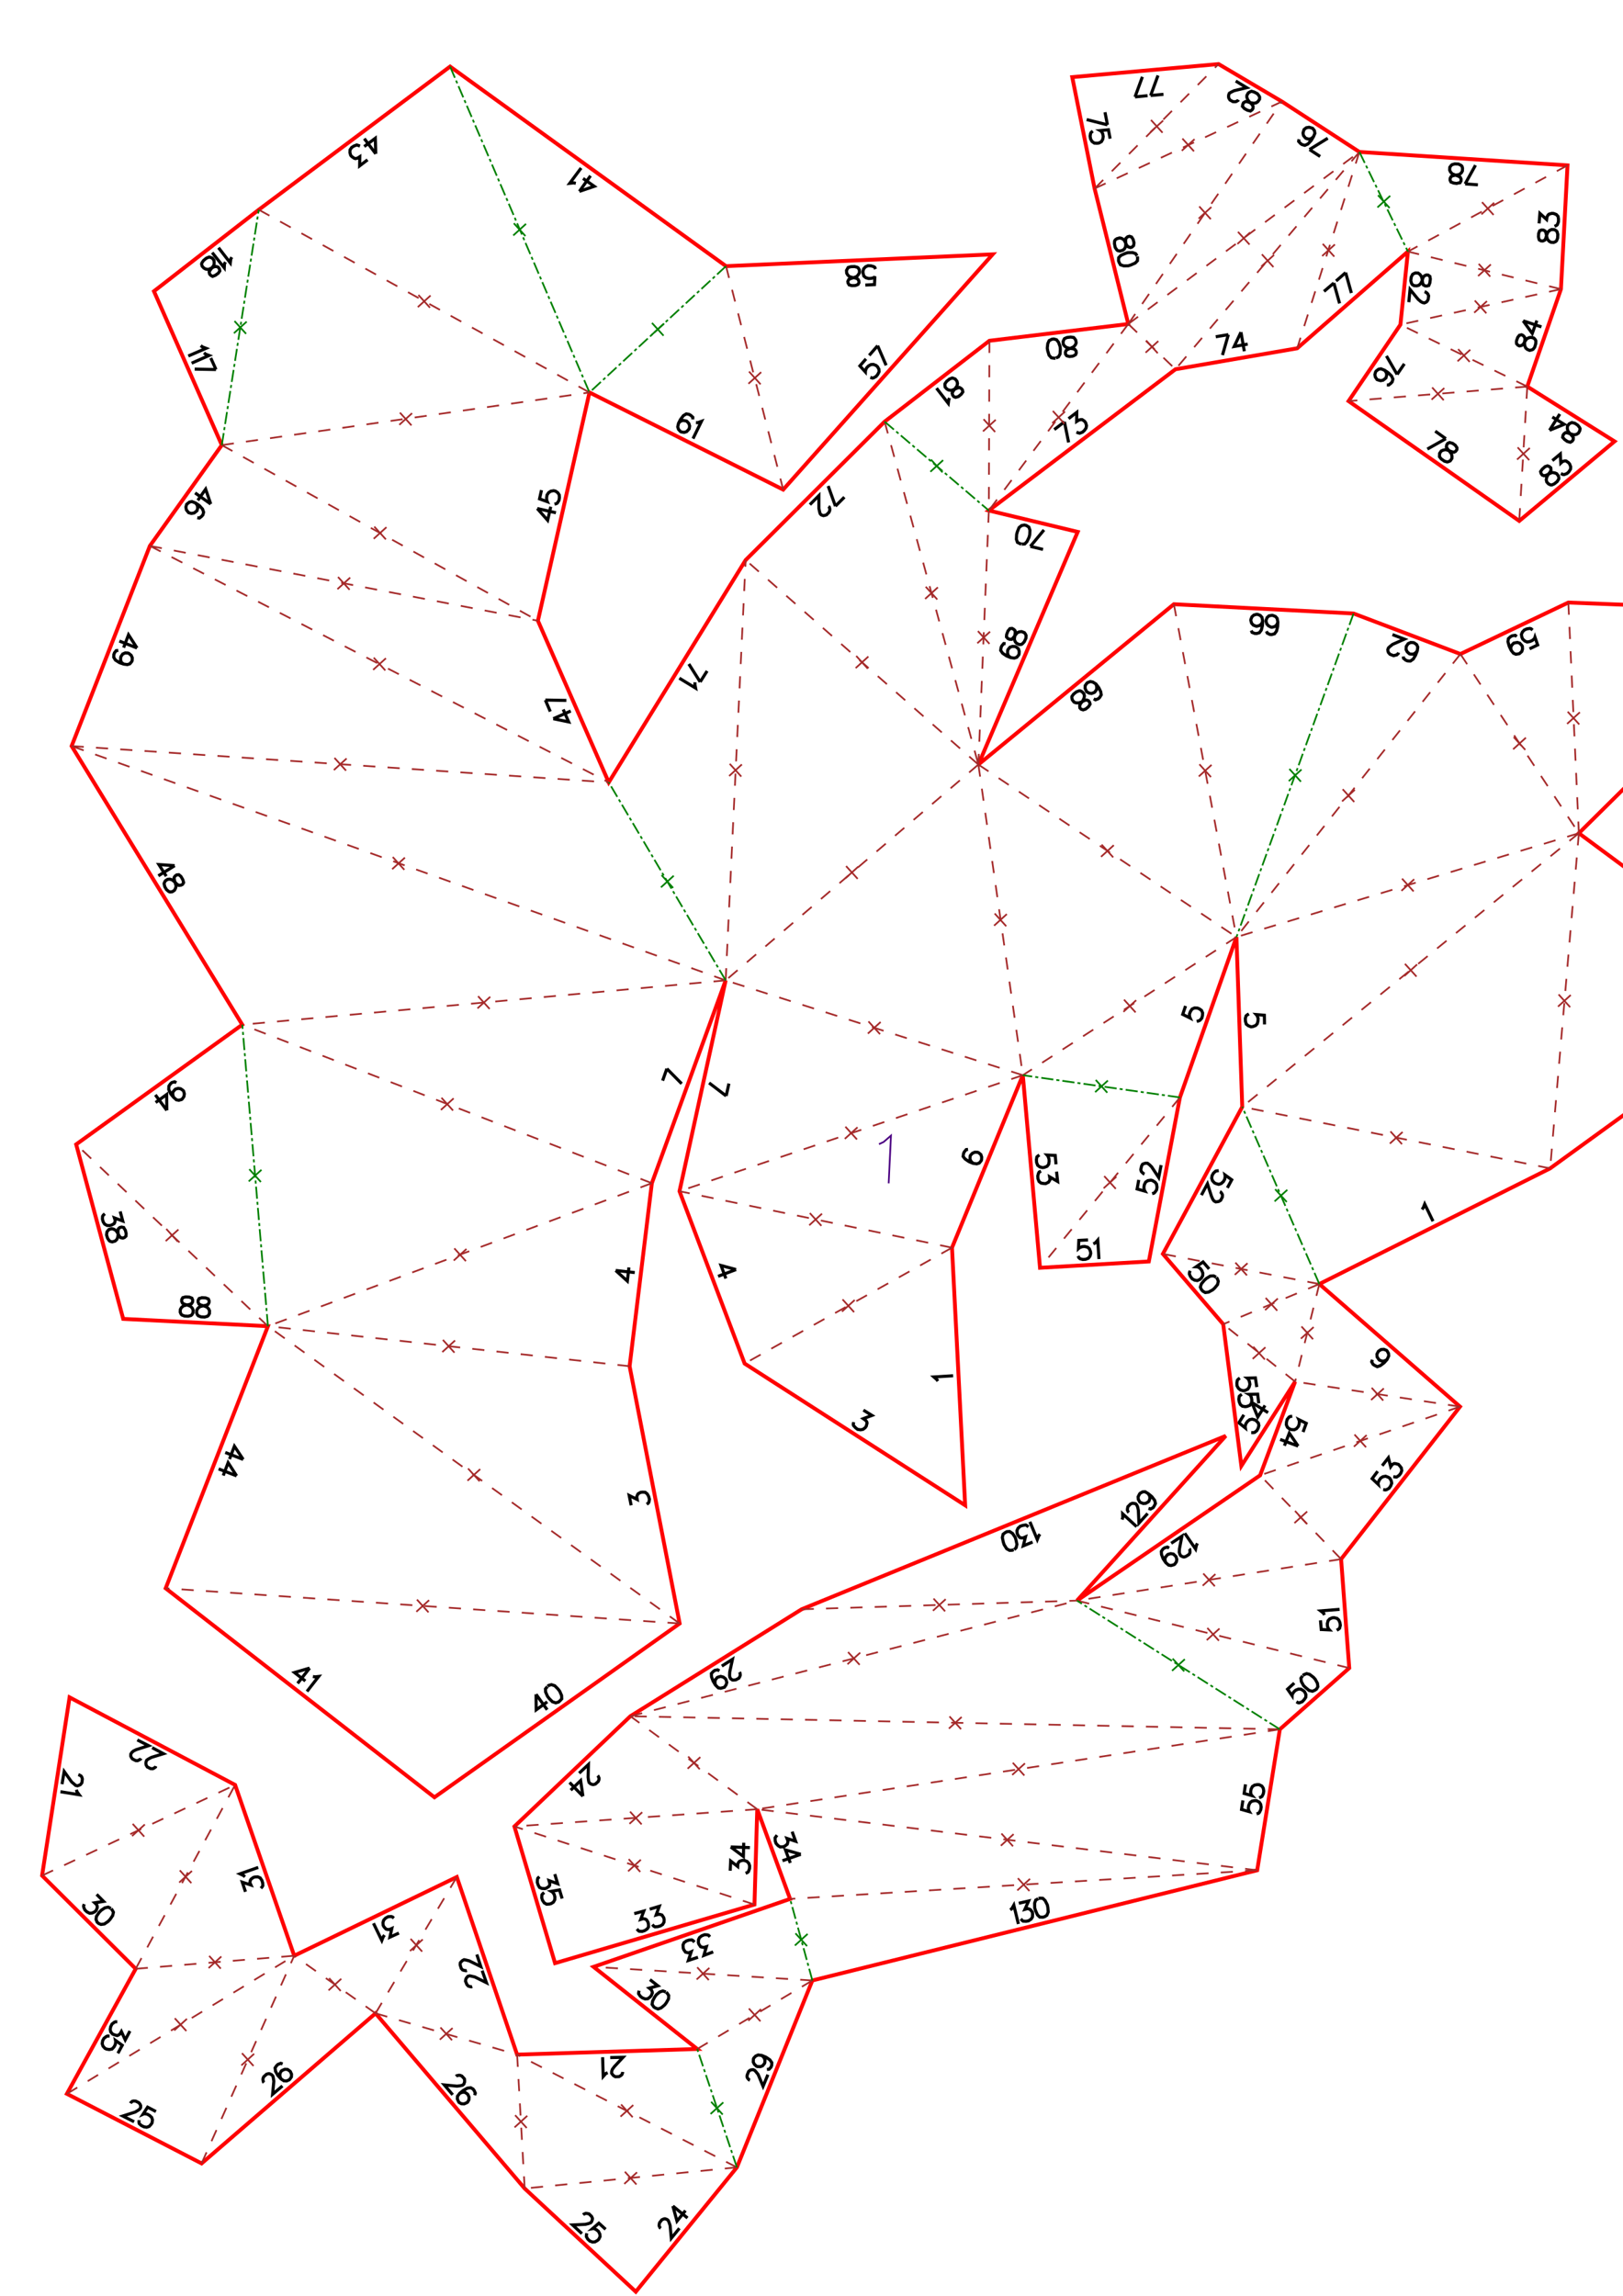 <?xml version="1.0" encoding="UTF-8" standalone="no"?>
<svg
   height="297mm"
   viewBox="0 0 533 754"
   width="210mm"
   version="1.1"
   id="svg1"
   sodipodi:docname="chat_234_H25_C2x2.svg"
   inkscape:version="1.3 (1:1.3+202307231459+0e150ed6c4)"
   xmlns:inkscape="http://www.inkscape.org/namespaces/inkscape"
   xmlns:sodipodi="http://sodipodi.sourceforge.net/DTD/sodipodi-0.dtd"
   xmlns="http://www.w3.org/2000/svg"
   xmlns:svg="http://www.w3.org/2000/svg">
  <defs
     id="defs1" />
  <sodipodi:namedview
     id="namedview1"
     pagecolor="#ffffff"
     bordercolor="#000000"
     borderopacity="0.25"
     inkscape:showpageshadow="2"
     inkscape:pageopacity="0.0"
     inkscape:pagecheckerboard="0"
     inkscape:deskcolor="#d1d1d1"
     inkscape:document-units="cm"
     showgrid="false"
     inkscape:zoom="0.51969075"
     inkscape:cx="818.75616"
     inkscape:cy="649.42469"
     inkscape:window-width="1920"
     inkscape:window-height="1007"
     inkscape:window-x="0"
     inkscape:window-y="0"
     inkscape:window-maximized="1"
     inkscape:current-layer="svg1" />
  <style
     type="text/css"
     id="style1"><![CDATA[
			path {
				fill: none;
				stroke-width: 0.15mm;
			}
		]]></style>
  <g
     id="page_001"
     transform="rotate(2.766,184.267,519.673)">
    <path
       d="m 257.2,162.3 -2.7,-6.5 m 5.5,3.4 -2.8,3.1 m -2.3,0.2 0.3,0.2 0.2,0.6 v 0.5 l -0.2,0.6 -0.8,0.9 -0.6,0.2 -0.4,0.1 -0.7,-0.2 -0.4,-0.4 -0.2,-0.6 -0.3,-1.1 -0.2,-4.2 -2.8,3.1 m -18.1,195.3 -5.8,-4 m 6.5,-0.1 -0.7,4.1 m 80.2,13.7 -0.6,0.1 -0.6,0.8 -0.2,0.5 -0.1,1 0.7,0.8 1.3,0.8 1.4,0.5 1.2,0.1 0.8,-0.3 0.6,-0.8 0.1,-0.3 v -0.9 l -0.3,-0.8 -0.8,-0.6 -0.3,-0.1 h -0.9 l -0.8,0.4 -0.6,0.7 -0.1,0.3 v 1 l 0.4,0.7 0.7,0.6 m -76.1,38.6 -5,-1.1 1.8,4.2 m 3.2,-3.1 -5.8,2.5 m 149.1,-96.1 -0.8,2.8 2.5,1.1 -0.2,-0.4 -0.1,-0.9 0.3,-0.9 0.5,-0.8 0.8,-0.4 h 0.9 l 0.6,0.2 0.8,0.5 0.4,0.8 v 0.9 l -0.2,0.9 -0.6,0.7 -0.4,0.2 -0.6,0.2 m -43.9,49.1 -0.4,-2.9 h -2.7 l 0.3,0.3 0.4,0.9 0.1,0.8 -0.1,1 -0.5,0.7 -0.9,0.4 -0.6,0.1 -0.9,-0.2 -0.7,-0.5 -0.4,-0.9 -0.1,-0.9 0.1,-0.9 0.3,-0.3 0.5,-0.4 m 5.9,5.2 0.5,3.2 -2.7,-1.4 0.2,0.9 -0.3,0.6 -0.2,0.3 -0.9,0.5 h -0.6 l -0.9,-0.1 -0.7,-0.5 -0.4,-0.9 -0.1,-0.9 0.2,-0.9 0.2,-0.4 0.6,-0.3 m 16.5,21.8 -3,0.3 v 2.7 l 0.3,-0.3 0.9,-0.4 0.8,-0.1 1,0.2 0.6,0.5 0.4,0.9 0.1,0.6 -0.2,0.9 -0.5,0.7 -0.9,0.4 -0.9,0.1 -0.9,-0.2 -0.4,-0.3 -0.3,-0.6 m 4.8,-4.2 0.6,-0.3 0.8,-1 0.7,6.2 m 11.8,-26.6 -0.4,3 2.6,0.6 -0.2,-0.3 -0.2,-0.9 0.1,-0.9 0.4,-0.9 0.7,-0.5 1,-0.2 0.5,0.1 0.9,0.5 0.5,0.6 0.2,1 -0.1,0.9 -0.5,0.8 -0.3,0.3 -0.6,0.2 m -2.8,-6.3 -0.3,-0.1 -0.5,-0.4 -0.3,-0.3 -0.2,-0.6 0.2,-1.2 0.3,-0.6 0.4,-0.2 0.6,-0.2 h 0.6 l 0.6,0.4 0.8,0.7 2.5,3.4 0.6,-4.1 M 345,221.4 l 0.6,0.3 0.9,-0.4 0.4,-0.4 0.5,-0.9 -0.2,-1 -0.7,-1.3 -1,-1.2 -1.1,-0.6 -0.8,-0.1 -0.9,0.4 -0.2,0.2 -0.5,0.8 v 0.9 l 0.4,0.8 0.2,0.3 0.8,0.4 0.8,0.1 0.9,-0.4 0.2,-0.2 0.5,-0.8 v -0.9 l -0.3,-0.9 m -2.1,7.6 0.5,-0.9 -0.2,-0.6 -0.4,-0.5 -0.6,-0.2 -0.7,0.2 -1.1,0.6 -0.8,0.3 h -0.9 l -0.6,-0.2 -0.6,-0.7 -0.2,-0.7 V 221 l 0.5,-0.8 0.9,-0.8 0.9,-0.4 h 0.4 l 0.6,0.3 0.6,0.6 0.2,0.7 -0.1,0.8 -0.4,0.9 -0.7,1 -0.2,0.6 0.1,0.7 0.4,0.4 0.7,0.2 0.8,-0.3 1,-0.9 m 57.1,-27.5 0.3,0.6 0.9,0.4 h 0.6 l 0.9,-0.3 0.6,-0.9 0.3,-1.5 v -1.5 l -0.3,-1.2 -0.6,-0.6 -0.9,-0.3 h -0.3 l -0.9,0.2 -0.6,0.6 -0.3,0.9 v 0.3 l 0.3,0.9 0.6,0.6 0.9,0.4 h 0.3 l 0.9,-0.3 0.6,-0.6 0.3,-0.9 m -8.6,3.2 0.3,0.6 0.9,0.3 h 0.6 l 0.9,-0.3 0.6,-0.9 0.3,-1.5 v -1.5 l -0.3,-1.2 -0.6,-0.6 -0.9,-0.3 h -0.3 l -0.9,0.3 -0.6,0.6 -0.3,0.9 v 0.3 l 0.3,0.9 0.6,0.6 0.9,0.3 h 0.3 l 0.9,-0.3 0.6,-0.6 0.3,-0.9 m 46.7,9.4 0.1,0.6 0.8,0.6 0.6,0.2 h 0.9 l 0.9,-0.7 0.7,-1.3 0.5,-1.5 0.1,-1.2 -0.4,-0.8 -0.8,-0.5 -0.3,-0.1 h -0.9 l -0.8,0.4 -0.5,0.8 -0.1,0.2 v 1 l 0.4,0.7 0.7,0.6 0.3,0.1 h 1 l 0.7,-0.4 0.6,-0.8 m -6.1,0.9 -0.1,0.3 -0.5,0.5 -0.4,0.1 -0.6,0.2 -1.2,-0.4 -0.5,-0.5 -0.2,-0.4 -0.1,-0.6 0.2,-0.6 0.5,-0.5 0.8,-0.7 3.8,-1.9 -4,-1.3 m -35.8,129.9 -0.2,-3 -2.7,-0.1 0.3,0.3 0.4,0.9 v 0.9 l -0.2,0.9 -0.5,0.6 -0.9,0.4 -0.6,0.1 -0.9,-0.3 -0.7,-0.5 -0.3,-0.9 -0.1,-0.9 0.2,-0.9 0.3,-0.3 0.6,-0.4 m 59.9,61.4 0.4,-0.6 0.4,-1.2 3,5.5 m -68,-7.7 1.3,-2.7 -2.3,-1.5 0.1,0.4 -0.1,1 -0.4,0.8 -0.7,0.7 -0.8,0.3 -0.9,-0.2 -0.5,-0.2 -0.7,-0.7 -0.3,-0.8 0.1,-0.9 0.4,-0.8 0.7,-0.7 0.4,-0.1 0.6,-0.1 m 0.7,6.9 0.3,0.1 0.4,0.5 0.2,0.4 v 0.7 l -0.5,1.1 -0.6,0.4 -0.4,0.1 -0.6,0.1 -0.6,-0.3 -0.4,-0.5 -0.5,-1 -1.5,-4 -1.8,3.8 m 3.7,24.1 -2.1,-2.2 -2.2,1.7 h 0.5 l 0.8,0.4 0.6,0.7 0.4,0.9 v 0.8 l -0.4,0.8 -0.5,0.5 -0.8,0.4 -0.9,-0.1 -0.8,-0.4 -0.6,-0.7 -0.4,-0.8 v -0.5 l 0.2,-0.6 m 8.6,1.7 -0.8,-0.4 -1.1,0.1 -1.3,0.9 -0.6,0.6 -0.9,1.2 -0.3,1.1 0.4,0.8 0.5,0.5 0.8,0.4 1.1,-0.2 1.3,-0.8 0.6,-0.6 0.9,-1.2 0.2,-1.1 -0.4,-0.9 -0.3,-0.3 m 52.5,24.5 -0.2,0.7 0.5,0.8 0.5,0.3 0.9,0.4 1,-0.4 1.2,-1 0.9,-1.1 0.5,-1.2 -0.1,-0.8 -0.5,-0.8 -0.2,-0.2 -0.9,-0.3 -0.9,0.1 -0.7,0.5 -0.2,0.2 -0.4,0.9 0.1,0.9 0.6,0.8 0.2,0.2 0.9,0.3 0.8,-0.1 0.8,-0.5 m -46.1,20.4 -1.5,2.7 2.2,1.6 -0.1,-0.5 0.2,-0.9 0.5,-0.8 0.7,-0.6 0.8,-0.2 0.9,0.2 0.5,0.3 0.7,0.7 0.2,0.8 -0.2,0.9 -0.4,0.8 -0.7,0.6 -0.5,0.1 h -0.6 m -0.3,-9.9 2.2,4.7 2.2,-3.9 m -4.4,-0.8 5.5,3.1 m -4.1,-8.2 -0.6,-3 -2.7,0.2 0.4,0.3 0.4,0.8 0.2,0.9 -0.2,0.9 -0.4,0.7 -0.9,0.5 -0.6,0.1 -0.9,-0.2 -0.7,-0.5 -0.5,-0.8 -0.1,-0.9 0.1,-0.9 0.3,-0.4 0.5,-0.4 m 6.6,8 -0.5,-3 -2.8,0.2 0.4,0.2 0.4,0.8 0.2,0.9 -0.1,1 -0.5,0.7 -0.9,0.4 -0.6,0.1 -0.9,-0.1 -0.7,-0.5 -0.4,-0.8 -0.2,-0.9 0.1,-1 0.3,-0.3 0.5,-0.4 m 20.7,11.4 0.9,-2.9 -2.5,-1.1 0.2,0.4 v 1 l -0.2,0.8 -0.6,0.8 -0.7,0.4 h -1 l -0.6,-0.2 -0.7,-0.5 -0.4,-0.8 v -0.9 l 0.2,-0.9 0.6,-0.8 0.4,-0.2 0.6,-0.1 m 2.4,9.7 -3.1,-4.1 -1.4,4.2 m 4.5,-0.1 -6,-1.9 m 32.5,8.9 -1.7,2.5 2.1,1.8 -0.1,-0.4 0.3,-0.9 0.5,-0.8 0.7,-0.5 0.9,-0.2 0.9,0.3 0.5,0.3 0.5,0.8 0.2,0.8 -0.3,0.9 -0.5,0.8 -0.8,0.5 -0.4,0.1 -0.7,-0.1 m -0.7,-7.8 1.9,-2.7 0.9,2.9 0.5,-0.8 0.6,-0.3 h 0.4 l 1,0.2 0.4,0.4 0.6,0.7 0.2,0.9 -0.3,0.9 -0.5,0.7 -0.8,0.6 h -0.4 l -0.7,-0.1 m -240,-249.7 -4,-5.7 m 6.1,2 -2.1,3.7 m -1.7,0.2 v 0.7 l 0.3,1.2 -5.5,-3 m -162.6,69.5 -5.2,-0.1 2.6,3.7 m 2.6,-3.6 -5.2,3.6 m 7.5,-0.1 -0.8,-0.6 -0.7,0.1 -0.5,0.4 -0.3,0.5 0.1,0.7 0.4,1.2 0.3,0.9 -0.2,0.8 -0.3,0.6 -0.7,0.5 -0.7,0.1 -0.4,-0.1 -0.8,-0.6 -0.6,-0.9 -0.3,-1 0.1,-0.4 0.3,-0.6 0.7,-0.5 0.7,-0.1 0.8,0.2 0.8,0.6 0.9,0.8 0.6,0.3 0.7,-0.1 0.5,-0.3 0.3,-0.6 -0.3,-0.9 -0.7,-1.1 m 162.5,55.4 5.1,4.7 m -6.3,-0.7 1.2,-4 m -13.6,67 4,3.3 0.3,-4.5 m -4.3,1.2 6.3,0.4 m 2.5,76.4 -0.8,-3.2 2.7,1.2 -0.2,-0.9 0.2,-0.6 0.2,-0.4 0.8,-0.5 0.6,-0.1 h 0.9 l 0.7,0.5 0.5,0.8 0.3,0.9 -0.1,0.9 -0.2,0.4 -0.5,0.4 M 78,484.4 l -3.1,-4.2 -1.4,4.3 m 4.5,-0.1 -6,-2 m 4.1,7.5 -3,-4.2 -1.4,4.3 m 4.4,-0.1 -6,-2 m -39.8,-268 -3,-4.2 -1.4,4.3 m 4.4,-0.1 -5.9,-2 m 1.8,7.5 -0.8,-0.5 -0.3,-0.8 v -0.9 l 0.1,-0.3 0.5,-0.8 0.8,-0.4 h 0.9 l 0.3,0.1 0.8,0.6 0.4,0.8 v 0.9 l -0.1,0.3 -0.6,0.8 -0.8,0.3 -1.2,-0.1 -1.4,-0.4 -1.4,-0.8 -0.6,-0.9 v -0.9 l 0.2,-0.6 0.5,-0.7 0.7,-0.1 m 143.8,15.5 5.1,0.8 -2,-4 m -3.1,3.2 5.6,-2.8 m -8.5,-3.2 6.9,-0.2 m -5.1,3.9 -1.8,-3.7 m -112.9,-59 -1.9,-4.8 -2.4,3.8 m 4.3,1 -5.3,-3.4 m 1.1,8.1 0.7,0.1 0.7,-0.6 0.4,-0.5 0.2,-0.9 -0.4,-1 -1.1,-1.1 -1.3,-0.8 -1.2,-0.4 -0.8,0.2 -0.7,0.6 -0.2,0.2 -0.2,0.9 0.2,0.9 0.6,0.7 0.2,0.2 0.9,0.2 0.9,-0.2 0.7,-0.6 0.2,-0.2 0.2,-0.9 -0.2,-0.9 -0.6,-0.7 m 112.2,-3.6 3.6,3.7 0.8,-4.5 m -4.4,0.8 6.2,1.1 m -5.1,-7.2 -0.5,2.9 2.6,0.8 -0.2,-0.4 -0.1,-0.9 0.1,-0.9 0.5,-0.8 0.7,-0.5 0.9,-0.2 0.6,0.1 0.8,0.5 0.5,0.7 0.1,0.9 -0.1,0.9 -0.5,0.9 -0.3,0.2 -0.6,0.2 M 100.8,54 l -0.4,-5.1 -3.5,2.9 m 3.9,2.2 -4,-4.8 m 1.4,6.9 -2.5,2.1 -0.1,-3 -0.7,0.5 -0.7,0.2 L 93.8,55.8 93,55.3 92.6,54.9 92.3,54 v -0.9 l 0.5,-0.8 0.7,-0.5 0.9,-0.4 0.4,0.1 0.7,0.2 m 72.7,11.4 4.8,-1.9 -3.8,-2.4 m -1,4.3 3.4,-5.3 m -4.7,2.7 -0.7,-0.1 -1.3,0.2 3.5,-5.2 m 146.8,149.3 h -0.6 l -0.6,0.8 -0.2,0.5 -0.1,1 0.7,0.9 1.3,0.8 1.4,0.5 1.2,0.1 0.8,-0.3 0.6,-0.8 0.1,-0.3 V 207 l -0.3,-0.8 -0.8,-0.6 -0.3,-0.1 h -0.9 l -0.8,0.3 -0.6,0.8 -0.1,0.3 v 0.9 l 0.3,0.8 0.8,0.6 m -1.7,-7.6 v 0.9 l 0.5,0.5 0.5,0.2 h 0.7 l 0.5,-0.5 0.7,-1 0.6,-0.8 0.7,-0.3 0.7,-0.1 0.9,0.3 0.4,0.5 0.2,0.4 v 0.9 l -0.5,1.2 -0.6,0.7 -0.3,0.2 -0.7,0.1 -0.9,-0.4 -0.4,-0.4 -0.4,-0.8 0.1,-1 0.1,-1.2 -0.1,-0.7 -0.4,-0.4 -0.6,-0.3 -0.7,0.1 -0.6,0.8 -0.4,1.2 m 6.4,-29.3 4.2,-5.6 m 0,6.4 -4.2,-0.8 m -2.9,-0.6 1,-0.1 0.7,-0.8 0.6,-1.4 0.2,-0.9 v -1.5 l -0.4,-1 -0.9,-0.5 -0.6,-0.1 -0.9,0.2 -0.8,0.7 -0.5,1.4 -0.2,0.9 v 1.6 l 0.4,1 0.9,0.4 0.4,0.1 m -22.1,-48.2 0.5,-0.8 -0.2,-0.7 -0.4,-0.4 -0.6,-0.3 -0.6,0.2 -1.1,0.5 -0.9,0.4 -0.9,-0.1 -0.6,-0.3 -0.6,-0.6 -0.1,-0.7 v -0.4 l 0.5,-0.8 0.9,-0.8 0.9,-0.4 0.4,0.1 0.6,0.2 0.6,0.7 0.2,0.7 -0.1,0.8 -0.5,0.8 -0.7,1 -0.3,0.7 0.2,0.6 0.4,0.5 0.6,0.2 0.9,-0.3 1,-0.9 m -3.9,1.5 -0.2,0.6 -0.1,1.2 -4.1,-4.8 m 44.3,-12.7 0.8,-0.5 0.2,-0.6 -0.1,-0.6 -0.4,-0.5 -0.6,-0.2 -1.3,-0.1 -0.9,-0.2 -0.7,-0.5 -0.4,-0.5 -0.1,-0.9 0.2,-0.6 0.2,-0.4 0.8,-0.4 1.2,-0.2 1,0.1 0.3,0.3 0.4,0.5 0.2,0.9 -0.2,0.6 -0.5,0.7 -0.9,0.5 -1.1,0.5 -0.5,0.4 -0.2,0.6 0.1,0.6 0.4,0.5 0.9,0.2 1.3,-0.2 m -5.7,0.9 0.8,-0.4 0.5,-1 v -1.5 l -0.1,-0.9 -0.6,-1.4 -0.7,-0.8 -0.9,-0.2 -0.6,0.1 -0.9,0.5 -0.4,1 -0.1,1.5 0.2,0.9 0.5,1.4 0.8,0.8 0.9,0.1 h 0.5 m 3.9,20.7 1.7,6.7 m -4.9,-4 3.2,-2.7 m 1.3,-1.1 2.6,-2.2 0.1,3 0.7,-0.5 0.7,-0.2 h 0.4 l 0.8,0.5 0.4,0.5 0.3,0.9 -0.1,0.8 -0.5,0.8 -0.6,0.6 -0.9,0.4 -0.5,-0.1 -0.6,-0.2 m 48.3,-34.4 -1.6,6.8 m -2.5,-5.9 4.1,-0.9 m 4.1,-1 -2,4.8 4.4,-1 m -2.4,-3.8 1.4,6.2 m 28.3,-23.8 2.2,6.6 m -5.3,-3.7 3.1,-2.9 m 3.7,-3.6 2.2,6.6 m -5.2,-3.7 3,-2.9 m 37.8,-31 3.1,-6.3 m 1.1,6.4 -4.2,-0.1 m -2.6,-0.1 0.9,-0.2 0.3,-0.6 v -0.6 l -0.3,-0.6 -0.6,-0.3 -1.2,-0.4 -0.9,-0.3 -0.6,-0.6 -0.3,-0.6 v -0.9 l 0.4,-0.6 0.3,-0.3 0.9,-0.3 h 1.2 l 0.9,0.4 0.3,0.3 0.2,0.6 v 0.9 l -0.3,0.6 -0.6,0.6 -0.9,0.2 -1.2,0.3 -0.6,0.3 -0.3,0.6 v 0.6 l 0.3,0.6 0.9,0.3 1.3,0.1 M 49.4,366.7 49.1,365.8 V 365 l 0.6,-0.8 0.2,-0.2 0.9,-0.3 0.8,0.1 0.8,0.5 0.2,0.2 0.3,0.9 -0.1,0.9 -0.5,0.8 -0.2,0.2 -0.9,0.3 -0.8,-0.1 -1,-0.8 -1,-1.1 -0.7,-1.4 v -1.1 l 0.5,-0.8 0.4,-0.4 0.9,-0.3 0.6,0.3 m -2.7,9.2 -0.3,-5.2 -3.5,2.8 m 3.8,2.4 -4,-4.9 m -9.7,38.8 1,3.1 -2.8,-0.9 0.3,0.8 -0.1,0.7 -0.2,0.4 -0.8,0.5 -0.6,0.2 h -0.9 l -0.8,-0.4 -0.5,-0.7 -0.3,-0.9 v -0.9 l 0.2,-0.4 0.5,-0.5 m 6.9,5 -0.5,-0.8 -0.7,-0.1 -0.6,0.2 -0.4,0.4 -0.1,0.7 0.1,1.2 -0.1,1 -0.3,0.7 -0.5,0.5 -0.9,0.3 L 31,415 30.6,414.8 30,414 l -0.4,-1.1 0.1,-1 0.2,-0.3 0.4,-0.5 0.9,-0.3 0.6,0.1 0.8,0.4 0.6,0.8 0.6,1 0.5,0.5 0.7,0.1 0.5,-0.2 0.5,-0.5 v -0.9 l -0.4,-1.3 m 20.9,21.2 -0.9,0.3 -0.3,0.6 v 0.6 l 0.3,0.6 0.6,0.3 1.2,0.3 0.9,0.3 0.6,0.6 0.3,0.6 v 0.9 l -0.3,0.6 -0.3,0.3 -0.9,0.3 H 56.5 L 55.6,438 55.3,437.7 55,437.1 v -0.9 l 0.3,-0.6 0.6,-0.6 0.9,-0.3 1.2,-0.3 0.6,-0.3 0.3,-0.6 v -0.6 l -0.3,-0.6 -0.9,-0.3 h -1.3 m 5.5,0 -0.9,0.3 -0.3,0.6 v 0.6 l 0.3,0.6 0.6,0.3 1.2,0.3 0.9,0.3 0.6,0.6 0.3,0.6 v 0.9 l -0.3,0.6 -0.3,0.3 -0.9,0.3 H 61.9 L 61,438 l -0.3,-0.3 -0.3,-0.6 v -0.9 l 0.3,-0.6 0.6,-0.6 0.9,-0.3 1.2,-0.3 0.6,-0.3 0.3,-0.6 v -0.6 L 64,432.3 63.1,432 h -1.4 m -15.3,-312.3 0.6,0.4 1.2,0.4 -5.7,2.8 m 5.1,-1.3 0.5,0.4 1.2,0.4 -5.6,2.8 m 8.1,1.7 -7,0.2 m 5.1,-3.9 1.9,3.7 m 3.4,-37.1 -0.3,0.6 -0.1,1.3 -4.1,-4.8 m 2.5,4.6 -0.3,0.6 v 1.3 L 48.7,89 m 2.3,6.7 0.5,-0.8 -0.2,-0.7 -0.4,-0.5 -0.6,-0.2 -0.7,0.1 -1.1,0.6 -0.8,0.4 -0.9,-0.1 -0.6,-0.3 -0.6,-0.6 -0.2,-0.7 0.1,-0.4 0.5,-0.8 0.9,-0.8 0.9,-0.4 0.4,0.1 0.6,0.2 0.6,0.7 0.1,0.7 V 93 l -0.5,0.8 -0.7,1 -0.3,0.6 0.2,0.7 0.4,0.4 0.6,0.3 0.9,-0.4 1,-0.8 m 341.3,401.2 -0.3,0.7 -0.2,1.2 -3.8,-5 m 1.7,5 0.2,0.2 0.1,0.7 v 0.4 l -0.3,0.6 -1,0.7 -0.6,0.2 -0.5,-0.1 -0.6,-0.3 -0.3,-0.5 -0.2,-0.6 v -1.1 l 0.6,-4.2 -3.4,2.5 m -1.5,6.4 -0.3,-0.9 0.1,-0.8 0.6,-0.8 0.2,-0.2 0.9,-0.3 0.9,0.1 0.7,0.6 0.2,0.2 0.3,0.9 -0.1,0.8 -0.5,0.8 -0.3,0.2 -0.9,0.3 -0.8,-0.1 -1,-0.8 -0.9,-1.2 -0.6,-1.4 -0.1,-1 0.5,-0.8 0.5,-0.4 0.9,-0.3 0.6,0.3 m 50.8,21.3 0.4,3 h 2.7 l -0.3,-0.3 -0.4,-0.8 -0.1,-0.9 0.2,-1 0.5,-0.6 0.8,-0.4 0.6,-0.1 1,0.2 0.6,0.5 0.4,0.8 0.2,0.9 -0.2,1 -0.3,0.3 -0.6,0.4 m -4.3,-4.8 -0.3,-0.6 -1,-0.7 6.2,-0.8 m -13.7,24.9 -2.1,2.1 1.6,2.1 v -0.4 l 0.5,-0.9 0.6,-0.6 0.9,-0.4 h 0.8 l 0.9,0.5 0.4,0.4 0.4,0.8 v 0.9 l -0.5,0.8 -0.6,0.7 -0.9,0.4 H 428 l -0.6,-0.3 m 1.6,-8.6 -0.5,0.8 0.2,1.1 0.8,1.3 0.7,0.6 1.2,0.9 1.1,0.2 0.8,-0.4 0.5,-0.4 0.4,-0.8 -0.2,-1.1 -0.8,-1.3 -0.6,-0.6 -1.3,-0.9 -1,-0.2 -0.9,0.4 -0.3,0.3 m -184.9,7.8 0.2,0.3 0.1,0.7 -0.1,0.4 -0.3,0.6 -1,0.6 -0.7,0.1 H 242 l -0.6,-0.4 -0.3,-0.5 -0.1,-0.6 v -1.1 l 0.7,-4.2 -3.4,2.4 m -1.8,6.3 -0.2,-0.9 0.1,-0.8 0.6,-0.8 0.2,-0.1 0.9,-0.3 0.9,0.2 0.7,0.5 0.2,0.3 0.3,0.9 -0.2,0.8 -0.5,0.8 -0.3,0.1 -0.9,0.3 -0.8,-0.1 -1,-0.9 -0.8,-1.2 -0.6,-1.4 -0.1,-1.1 0.6,-0.7 0.5,-0.4 0.9,-0.2 0.6,0.3 m -38.3,36.3 0.2,0.2 0.3,0.6 v 0.5 l -0.2,0.6 -0.9,0.9 -0.6,0.2 h -0.4 l -0.6,-0.2 -0.5,-0.4 -0.2,-0.6 -0.2,-1.1 -0.1,-4.2 -2.9,3 m 1.6,7.5 -1,-5.1 -3.1,3.3 m 4.1,1.8 -4.6,-4.3 m 54.1,26.4 v -3.2 l 2.4,1.7 v -0.9 l 0.3,-0.6 0.3,-0.3 0.9,-0.3 h 0.6 l 0.9,0.3 0.6,0.6 0.3,0.8 v 0.9 l -0.3,1 -0.3,0.3 -0.6,0.3 m -5.3,-8.4 4.3,2.9 -0.1,-4.5 m -4.2,1.6 6.3,-0.1 m -36.9,23.5 3.1,-1 -0.9,2.8 0.8,-0.3 0.7,0.1 0.4,0.2 0.5,0.7 0.2,0.6 0.1,1 -0.4,0.7 -0.8,0.6 -0.8,0.3 h -1 l -0.3,-0.2 -0.5,-0.5 m 3.9,-6.7 3.1,-1.1 -0.9,2.9 0.9,-0.3 0.6,0.1 0.4,0.1 0.6,0.8 0.2,0.6 v 0.9 l -0.4,0.8 -0.7,0.5 -0.9,0.3 -0.9,0.1 -0.4,-0.2 -0.5,-0.5 m -32.8,-15 1.1,3.1 -2.9,-0.9 0.3,0.9 v 0.6 l -0.2,0.4 -0.8,0.6 -0.5,0.2 h -1 l -0.8,-0.3 -0.5,-0.8 -0.3,-0.8 v -1 l 0.1,-0.4 0.5,-0.5 m 7.8,6.8 -1,-2.8 -2.7,0.6 0.4,0.2 0.6,0.7 0.3,0.9 v 0.9 l -0.4,0.8 -0.7,0.5 -0.6,0.2 -0.9,0.1 -0.8,-0.4 -0.6,-0.8 -0.3,-0.8 v -1 l 0.2,-0.3 0.5,-0.5 m 227.8,-41.3 -0.3,3 2.6,0.6 -0.2,-0.3 -0.2,-0.9 0.1,-0.9 0.4,-0.9 0.6,-0.5 0.9,-0.2 h 0.6 l 0.9,0.4 0.5,0.7 0.2,0.9 -0.1,0.9 -0.4,0.9 -0.3,0.3 -0.6,0.2 m -4.1,-9.5 -0.3,3 2.6,0.6 -0.3,-0.3 -0.2,-0.9 0.1,-0.9 0.4,-0.9 0.7,-0.5 0.9,-0.2 h 0.6 l 0.9,0.4 0.5,0.7 0.2,0.9 -0.1,0.9 -0.4,0.9 -0.3,0.2 -0.6,0.3 m -152.7,18.5 1.3,3.1 -2.9,-0.8 0.4,0.9 -0.1,0.6 -0.1,0.4 -0.8,0.7 -0.5,0.2 -1,0.1 -0.7,-0.4 -0.7,-0.7 -0.3,-0.8 -0.1,-1 0.2,-0.3 0.4,-0.6 m 8.1,5.9 -5.1,-1.2 1.8,4.2 m 3.3,-3 -5.9,2.4 m 75.5,12.5 0.5,-0.4 0.6,-1.2 1.8,6.1 m -0.2,-6.8 3.2,-0.9 -1.1,2.8 0.9,-0.3 0.7,0.2 0.3,0.2 0.6,0.7 0.1,0.6 v 1 l -0.4,0.7 -0.8,0.6 -0.8,0.2 h -1 l -0.3,-0.2 -0.5,-0.5 m 5.4,-6.9 -0.8,0.5 -0.3,1 0.1,1.6 0.3,0.8 0.7,1.4 0.8,0.7 h 1 l 0.6,-0.2 0.7,-0.5 0.4,-1.1 -0.2,-1.5 -0.2,-0.8 -0.8,-1.4 -0.8,-0.7 h -0.9 l -0.5,0.1 m -105.9,22.7 -3,1.3 0.7,-2.9 -0.8,0.3 -0.7,-0.1 -0.4,-0.1 -0.6,-0.8 -0.2,-0.5 v -1 l 0.3,-0.7 0.7,-0.6 0.9,-0.4 h 0.9 l 0.4,0.1 0.5,0.5 m -3.6,6.9 -3.1,1.2 0.8,-2.9 -0.8,0.4 -0.7,-0.1 -0.4,-0.1 -0.6,-0.8 -0.2,-0.5 -0.1,-1 0.3,-0.8 0.8,-0.6 0.8,-0.3 0.9,-0.1 0.4,0.2 0.5,0.5 m -14,13 2.7,1.9 -2.8,0.9 0.7,0.5 0.3,0.6 0.1,0.4 -0.3,0.9 -0.4,0.5 -0.7,0.6 -0.9,0.1 -0.9,-0.3 -0.7,-0.5 -0.6,-0.8 V 653 l 0.1,-0.6 m 8.8,0 -1,-0.3 -1,0.4 -1.1,1 -0.5,0.8 -0.6,1.3 -0.1,1.1 0.6,0.8 0.5,0.3 0.9,0.3 1,-0.4 1.1,-1 0.5,-0.7 0.7,-1.4 v -1.1 l -0.6,-0.8 -0.3,-0.2 m 28.9,27.5 -0.3,-0.1 -0.5,-0.5 -0.2,-0.4 v -0.6 l 0.4,-1.2 0.4,-0.4 0.4,-0.2 0.7,-0.1 0.5,0.2 0.5,0.5 0.7,0.8 1.8,3.8 1.4,-3.9 m -2.3,-6.2 0.7,0.6 0.4,0.8 v 0.9 l -0.1,0.3 -0.6,0.8 -0.7,0.3 h -1 l -0.3,-0.1 -0.7,-0.6 -0.4,-0.7 v -1 l 0.1,-0.3 0.6,-0.7 0.8,-0.4 1.2,0.1 1.4,0.5 1.3,0.8 0.7,0.9 v 0.9 l -0.2,0.6 -0.6,0.7 -0.7,0.1 m -47.3,3.1 v 0.3 l -0.2,0.6 -0.3,0.3 -0.6,0.4 -1.2,0.1 -0.6,-0.3 -0.3,-0.3 -0.4,-0.5 v -0.6 l 0.2,-0.7 0.6,-0.9 2.7,-3.2 -4.2,0.3 m -0.6,5 -0.6,0.3 -0.8,1 -0.5,-6.3 m -47.8,8.6 0.2,-0.2 0.7,-0.2 h 0.4 l 0.6,0.2 0.9,0.9 0.1,0.6 v 0.4 l -0.2,0.7 -0.4,0.4 -0.7,0.2 -1.1,0.2 -4.2,-0.2 2.9,3.1 m 7.2,-0.2 0.2,-0.7 -0.4,-0.8 -0.4,-0.5 -0.8,-0.4 -1.1,0.2 -1.3,0.8 -1.1,1 -0.7,1 v 0.9 l 0.4,0.8 0.2,0.3 0.8,0.4 h 0.9 l 0.8,-0.4 0.3,-0.2 0.4,-0.8 V 690 l -0.4,-0.8 -0.2,-0.2 -0.8,-0.5 H 160 l -0.9,0.4 m 2.4,-35.2 -0.3,0.1 -0.6,-0.1 -0.4,-0.1 -0.5,-0.5 -0.5,-1.1 0.1,-0.7 0.2,-0.4 0.4,-0.5 0.6,-0.2 0.6,0.1 1.1,0.2 3.9,1.7 -1.6,-3.9 m -5,0.2 -0.3,0.1 -0.7,-0.1 -0.4,-0.1 -0.5,-0.5 -0.4,-1.1 v -0.7 l 0.2,-0.3 0.5,-0.5 0.5,-0.3 0.7,0.1 1,0.2 3.9,1.7 -1.5,-3.9 m -25.9,-5.8 -2.9,1.5 0.5,-2.9 -0.8,0.4 h -0.7 l -0.4,-0.1 -0.7,-0.7 -0.3,-0.5 -0.1,-0.9 0.2,-0.8 0.6,-0.7 0.8,-0.5 1,-0.1 0.4,0.1 0.5,0.4 m -2.8,5.7 -0.4,0.6 -0.4,1.2 -3,-5.5 m 279,-596.7 5.8,-4 m -2.2,6.1 -3.6,-2.1 m -3.6,-3.2 -0.1,0.7 0.7,0.7 0.5,0.3 0.9,0.2 1,-0.5 1,-1.2 0.7,-1.3 0.4,-1.1 -0.2,-0.9 -0.6,-0.7 -0.3,-0.1 -0.9,-0.2 -0.9,0.2 -0.7,0.6 -0.1,0.3 -0.2,0.9 0.2,0.8 0.6,0.7 0.3,0.2 0.9,0.2 0.8,-0.2 0.7,-0.7 m -57.6,36.5 -0.5,-0.7 -0.7,-0.2 -0.6,0.2 -0.5,0.5 -0.1,0.6 0.1,1.3 v 0.9 l -0.4,0.8 -0.5,0.4 -0.9,0.3 -0.7,-0.1 -0.3,-0.2 -0.6,-0.8 -0.3,-1.2 v -0.9 l 0.2,-0.4 0.5,-0.4 0.9,-0.3 0.6,0.1 0.8,0.4 0.5,0.8 0.6,1.1 0.5,0.4 0.7,0.2 0.5,-0.2 0.5,-0.5 0.1,-0.9 -0.4,-1.3 m 1.6,5.5 -0.5,-0.7 -1,-0.3 -1.6,0.1 -0.8,0.3 -1.4,0.7 -0.7,0.8 v 1 l 0.2,0.5 0.5,0.8 1.1,0.3 1.5,-0.1 0.8,-0.3 1.4,-0.7 0.7,-0.8 v -1 l -0.1,-0.4 m 33.9,-49.7 0.9,0.2 0.5,-0.4 0.3,-0.5 v -0.7 l -0.4,-0.6 -0.9,-0.8 -0.6,-0.7 -0.3,-0.8 V 21 l 0.4,-0.8 0.6,-0.4 0.4,-0.2 0.9,0.2 1.1,0.5 0.6,0.7 0.2,0.4 v 0.7 l -0.5,0.8 -0.5,0.4 -0.8,0.2 -1,-0.1 -1.2,-0.3 h -0.6 l -0.6,0.4 -0.2,0.5 -0.1,0.7 0.7,0.7 1.2,0.6 m -3.3,-3.4 -0.1,0.2 -0.6,0.4 -0.4,0.1 h -0.7 l -1,-0.5 -0.4,-0.6 -0.1,-0.4 v -0.6 l 0.2,-0.6 0.6,-0.4 0.9,-0.5 4.1,-1.2 -3.7,-2 m -41.4,16.4 -6.9,-1.4 m 5.9,-2.7 1,4.1 m 1.1,4.5 -0.7,-2.9 -2.7,0.4 0.4,0.2 0.5,0.8 0.2,0.9 -0.1,0.9 -0.4,0.8 -0.8,0.5 -0.6,0.1 h -0.9 l -0.8,-0.5 -0.5,-0.8 -0.2,-0.9 0.1,-0.9 0.2,-0.4 0.5,-0.4 m 18.4,-12.6 2.1,-6.7 m 2.1,6.1 -4.2,0.6 m -5.1,0.7 2.1,-6.7 m 2,6.1 -4.1,0.6 m 134.6,39.6 0.3,0.9 0.6,0.3 h 0.6 l 0.6,-0.3 0.3,-0.6 0.3,-1.2 0.3,-0.9 0.6,-0.6 0.6,-0.3 h 0.9 l 0.6,0.3 0.3,0.3 0.3,0.9 v 1.2 l -0.3,0.9 -0.3,0.3 -0.6,0.3 h -0.9 l -0.6,-0.3 -0.6,-0.6 -0.3,-0.9 -0.3,-1.2 -0.3,-0.6 -0.6,-0.3 h -0.6 l -0.6,0.3 -0.3,0.9 V 63 m 0,-4.6 0.1,-3.3 2.3,1.9 0.1,-0.9 0.3,-0.6 0.3,-0.3 0.9,-0.3 h 0.6 l 0.9,0.3 0.6,0.6 0.2,0.9 v 0.9 l -0.3,0.9 -0.3,0.3 -0.6,0.3 m -39.9,19.3 -0.2,-0.9 -0.6,-0.4 h -0.6 l -0.6,0.3 -0.4,0.5 -0.3,1.2 -0.4,0.9 -0.6,0.6 -0.6,0.2 h -0.9 l -0.6,-0.3 -0.3,-0.4 -0.3,-0.9 0.1,-1.2 0.4,-0.9 0.3,-0.2 0.6,-0.3 h 0.9 l 0.6,0.4 0.5,0.6 0.3,0.9 0.2,1.2 0.3,0.7 0.6,0.3 h 0.6 l 0.6,-0.2 0.3,-0.9 0.1,-1.4 m -1.7,4.4 0.3,0.1 0.5,0.3 0.3,0.3 0.3,0.6 -0.1,1.2 -0.3,0.6 -0.3,0.3 -0.6,0.3 -0.6,-0.1 -0.6,-0.3 -0.9,-0.7 -2.8,-3.1 -0.2,4.2 m 35.9,11 0.1,0.9 0.5,0.5 0.5,0.2 0.7,-0.2 0.5,-0.4 0.6,-1.1 0.5,-0.8 0.8,-0.4 0.6,-0.1 0.9,0.2 0.5,0.5 0.2,0.4 v 0.9 l -0.3,1.2 -0.5,0.7 -0.4,0.2 -0.7,0.2 -0.8,-0.3 -0.5,-0.4 -0.4,-0.8 -0.1,-0.9 0.1,-1.3 -0.2,-0.6 -0.5,-0.5 -0.5,-0.2 -0.7,0.2 -0.5,0.7 -0.4,1.3 m 1.9,-6.8 3.2,4 1.3,-4.3 m -4.5,0.3 6.1,1.7 m 1.2,105.8 2.6,-1.4 -1,-2.5 -0.1,0.4 -0.7,0.7 -0.8,0.4 -0.9,0.2 -0.8,-0.3 -0.7,-0.6 -0.3,-0.6 -0.2,-0.9 0.3,-0.8 0.6,-0.7 0.8,-0.4 1,-0.2 0.4,0.1 0.5,0.4 m -6.7,7 -0.2,-0.9 0.3,-0.8 0.6,-0.7 0.3,-0.1 0.9,-0.2 0.8,0.2 0.7,0.7 0.2,0.3 0.1,0.9 -0.2,0.8 -0.7,0.7 -0.2,0.1 -1,0.2 -0.8,-0.3 -0.8,-0.9 -0.7,-1.3 -0.5,-1.5 0.1,-1 0.7,-0.7 0.5,-0.3 1,-0.2 0.5,0.4 M 209,136.1 v -0.7 l -0.7,-0.6 -0.6,-0.3 -0.9,-0.1 -0.9,0.6 -0.9,1.3 -0.6,1.3 -0.2,1.2 0.3,0.8 0.7,0.7 0.3,0.1 0.9,0.1 0.8,-0.3 0.6,-0.7 0.2,-0.3 0.1,-0.9 -0.3,-0.8 -0.7,-0.7 -0.3,-0.1 -1,-0.1 -0.8,0.3 -0.6,0.7 m 5.7,-0.5 h 0.6 l 1.2,-0.5 -2.5,5.8 m 330,47.8 h 3 l 0.2,-2.8 -0.2,0.4 -0.9,0.3 h -0.9 l -0.9,-0.3 -0.7,-0.6 -0.3,-0.9 v -0.6 l 0.3,-0.9 0.6,-0.6 0.9,-0.3 h 0.9 l 0.9,0.3 0.3,0.2 0.3,0.6 m -8.9,4.3 0.3,0.6 0.9,0.3 h 0.6 l 0.9,-0.3 0.6,-0.9 0.3,-1.5 V 186 l -0.3,-1.2 -0.6,-0.6 -0.9,-0.3 h -0.3 l -0.9,0.3 -0.6,0.6 -0.3,0.9 v 0.3 l 0.3,0.9 0.6,0.6 0.9,0.3 h 0.3 l 0.9,-0.3 0.6,-0.6 0.3,-0.9 m -3.5,29.3 -2,2.2 1.8,2 -0.1,-0.4 0.4,-0.9 0.6,-0.6 0.9,-0.5 h 0.8 l 0.9,0.4 0.4,0.4 0.5,0.8 v 0.9 l -0.4,0.8 -0.6,0.7 -0.8,0.4 -0.4,0.1 -0.7,-0.2 m 2.6,-10.4 2.6,6.5 m -5.4,-3.4 2.8,-3.1 m -443.3,477.5 -0.2,-0.2 -0.2,-0.7 v -0.4 l 0.2,-0.6 0.9,-0.9 0.6,-0.2 h 0.4 l 0.7,0.3 0.4,0.4 0.2,0.7 0.2,1 -0.2,4.3 3.1,-2.9 m -0.3,-7.2 -0.6,-0.2 -0.9,0.4 -0.4,0.4 -0.5,0.8 0.2,1.1 0.8,1.3 1.1,1.1 1,0.6 h 0.9 l 0.8,-0.4 0.2,-0.2 0.5,-0.8 v -0.9 l -0.4,-0.8 -0.2,-0.2 -0.8,-0.5 h -0.9 l -0.8,0.4 -0.3,0.2 -0.4,0.8 v 0.9 l 0.4,0.9 m -49,10.4 0.1,-0.2 0.5,-0.5 0.4,-0.1 h 0.7 l 1.1,0.5 0.4,0.5 0.2,0.4 v 0.7 l -0.3,0.5 -0.5,0.4 -0.9,0.6 -4,1.5 3.8,1.7 m 7,-3.7 -2.8,-1.3 -1.4,2.4 0.4,-0.2 1,0.1 0.8,0.4 0.7,0.6 0.3,0.8 -0.1,1 -0.3,0.5 -0.6,0.7 -0.8,0.3 -0.9,-0.1 -0.9,-0.4 -0.7,-0.6 -0.1,-0.4 v -0.7 m -4.4,-29.1 -1.4,3 -1.4,-2.7 -0.4,0.8 -0.5,0.4 -0.4,0.2 -0.9,-0.2 -0.6,-0.2 -0.7,-0.7 -0.2,-0.8 0.1,-0.9 0.4,-0.9 0.7,-0.6 0.4,-0.2 h 0.6 m 0.7,10.3 1.3,-2.7 -2.3,-1.5 0.1,0.4 -0.1,1 -0.4,0.8 -0.6,0.7 -0.9,0.2 -0.9,-0.1 -0.5,-0.2 -0.7,-0.7 -0.3,-0.8 0.1,-1 0.4,-0.8 0.7,-0.6 0.4,-0.2 h 0.7 m 42.3,-49.5 -1.2,-3.1 2.9,0.8 -0.4,-0.8 0.1,-0.7 0.2,-0.4 0.7,-0.6 0.5,-0.2 1,-0.1 0.8,0.3 0.6,0.8 0.3,0.8 0.1,0.9 -0.2,0.4 -0.4,0.5 m -5.4,-3.5 -0.5,-0.4 -1.2,-0.5 5.9,-2.4 m -52.6,11.4 2.4,2.2 -2.9,0.6 0.7,0.6 0.2,0.6 v 0.4 l -0.3,0.9 -0.5,0.5 -0.8,0.4 -0.8,0.1 -0.9,-0.4 -0.7,-0.6 -0.4,-0.8 -0.1,-0.5 0.2,-0.6 m 8.8,1 -0.9,-0.4 -1.1,0.3 -1.2,0.9 -0.6,0.7 -0.8,1.3 -0.1,1 0.4,0.9 0.5,0.4 0.8,0.3 1.1,-0.2 1.2,-0.9 0.6,-0.7 0.8,-1.3 0.2,-1.1 -0.5,-0.8 -0.3,-0.3 m 12.4,-47.5 -0.1,0.3 -0.5,0.4 -0.4,0.2 h -0.7 l -1.1,-0.5 -0.4,-0.6 -0.1,-0.4 v -0.6 l 0.2,-0.6 0.5,-0.4 1,-0.6 3.9,-1.4 -3.8,-1.8 m -3.5,3.7 -0.1,0.2 -0.6,0.4 -0.4,0.2 h -0.6 l -1.1,-0.5 -0.4,-0.5 -0.2,-0.4 v -0.7 l 0.3,-0.5 0.5,-0.5 0.9,-0.5 4,-1.5 -3.8,-1.7 m -18.8,12.3 0.3,0.1 0.6,0.3 0.3,0.4 0.2,0.6 -0.1,1.2 -0.4,0.6 -0.3,0.2 -0.7,0.3 -0.6,-0.1 -0.5,-0.4 -0.9,-0.7 -2.6,-3.3 -0.5,4.2 m 4.8,1.6 0.2,0.6 0.8,1 -6.2,-0.7 m 240.2,-507 3,-0.3 v -2.7 l -0.2,0.4 -0.9,0.3 -0.9,0.1 -0.9,-0.2 -0.7,-0.5 -0.3,-0.9 -0.1,-0.6 0.2,-0.9 0.6,-0.7 0.8,-0.4 h 0.9 l 0.9,0.2 0.4,0.2 0.3,0.6 m -6.3,5.7 0.8,-0.4 0.3,-0.6 -0.1,-0.6 -0.3,-0.5 -0.6,-0.3 -1.3,-0.2 -0.9,-0.2 -0.6,-0.5 -0.4,-0.6 -0.1,-0.9 0.3,-0.6 0.2,-0.4 0.9,-0.3 1.2,-0.1 0.9,0.2 0.3,0.2 0.4,0.6 0.1,0.9 -0.3,0.6 -0.5,0.7 -0.9,0.4 -1.1,0.4 -0.6,0.3 -0.3,0.7 0.1,0.5 0.4,0.6 0.9,0.2 1.3,-0.1 m 4.5,23.9 -1.9,2.4 1.9,1.9 v -0.4 l 0.3,-0.9 0.6,-0.7 0.8,-0.5 0.8,-0.1 0.9,0.3 0.5,0.4 0.5,0.8 0.1,0.8 -0.4,0.9 -0.5,0.7 -0.8,0.5 -0.4,0.1 -0.7,-0.2 m 1.9,-10.5 3.1,6.3 m -5.7,-3 2.6,-3.3 m 36.2,338.7 -0.4,-0.5 -1,-0.8 6.3,-0.7 m -28.9,12.7 2.9,1.6 -2.8,1.2 0.8,0.5 0.4,0.5 0.1,0.4 -0.2,1 -0.3,0.5 -0.7,0.6 -0.8,0.2 -1,-0.1 -0.7,-0.5 -0.7,-0.7 -0.1,-0.4 0.1,-0.7 m 261.8,-172.6 2.5,1.7 1.7,-2.1 -0.4,0.1 -0.9,-0.3 -0.7,-0.5 -0.6,-0.7 -0.2,-0.9 0.3,-0.9 0.3,-0.5 0.8,-0.6 0.8,-0.1 0.9,0.2 0.8,0.5 0.5,0.8 0.1,0.4 -0.1,0.7 m -8.5,0.4 0.9,0.2 0.6,-0.3 0.3,-0.5 0.1,-0.7 -0.3,-0.5 -0.8,-1 -0.6,-0.7 -0.2,-0.8 0.1,-0.7 0.5,-0.7 0.6,-0.4 0.4,-0.1 0.9,0.3 1,0.7 0.6,0.7 0.1,0.4 -0.1,0.7 -0.5,0.7 -0.6,0.4 -0.8,0.1 -0.9,-0.2 -1.2,-0.4 -0.7,-0.1 -0.6,0.3 -0.3,0.5 -0.1,0.7 0.6,0.7 1.1,0.8 m -3.4,44.2 0.3,5.2 3.5,-2.8 m -3.8,-2.4 4,4.9 m -0.4,-7.6 -0.6,0.8 0.1,1.1 0.7,1.3 0.6,0.7 1.2,1 1,0.3 0.9,-0.3 0.5,-0.4 0.5,-0.8 -0.1,-1 -0.7,-1.4 -0.6,-0.7 -1.2,-1 -1,-0.3 -0.9,0.3 -0.3,0.3 m -196.6,166.7 -0.4,0.6 -0.4,1.2 -2.7,-5.7 m 1.2,6.6 -3,1.4 0.6,-3 -0.8,0.4 h -0.7 l -0.4,-0.1 -0.6,-0.7 -0.3,-0.6 -0.1,-0.9 0.3,-0.8 0.7,-0.7 0.8,-0.3 1,-0.2 0.4,0.2 0.5,0.4 m -4.3,7.7 0.6,-0.7 0.2,-1.1 -0.4,-1.5 -0.3,-0.8 -0.9,-1.2 -1,-0.6 -0.9,0.1 -0.5,0.3 -0.7,0.6 -0.2,1.1 0.4,1.5 0.3,0.8 0.9,1.3 1,0.5 0.9,-0.1 0.4,-0.2 m 35.1,-11.6 0.2,-0.7 -0.1,-1.2 4.8,4 m -2.8,-4.5 -0.2,-0.2 -0.3,-0.6 v -0.4 l 0.1,-0.7 0.8,-0.9 0.6,-0.3 h 0.4 l 0.7,0.1 0.4,0.4 0.3,0.6 0.3,1.1 0.4,4.2 2.7,-3.3 m -0.1,-6.5 0.5,0.8 0.1,0.8 -0.3,0.9 -0.2,0.2 -0.8,0.5 -0.8,0.1 -0.9,-0.3 -0.3,-0.2 -0.5,-0.8 -0.1,-0.8 0.4,-0.9 0.2,-0.3 0.8,-0.5 0.8,-0.1 1.1,0.6 1.2,0.9 1,1.2 0.3,1 -0.4,0.9 -0.3,0.5 -0.8,0.5 -0.7,-0.2 m 63.6,-375.9 -3.8,-5.9 m 6,2.3 -2.2,3.6 m -3.2,3.6 h 0.6 l 0.7,-0.6 0.4,-0.5 0.2,-0.9 -0.5,-1 -1.1,-1 -1.3,-0.8 -1.2,-0.4 -0.8,0.2 -0.7,0.6 -0.2,0.3 -0.2,0.9 0.2,0.8 0.6,0.8 0.3,0.1 0.9,0.2 0.8,-0.2 0.7,-0.6 0.2,-0.2 0.2,-1 -0.2,-0.8 -0.6,-0.7 m 21.2,21.5 -5.9,3.7 m 2.3,-6 3.6,2.3 m 2.2,1.4 -0.9,-0.2 -0.6,0.3 -0.3,0.5 -0.1,0.7 0.4,0.6 0.8,0.9 0.6,0.7 0.2,0.8 v 0.7 l -0.5,0.8 -0.6,0.3 -0.4,0.1 -0.9,-0.2 -1.1,-0.7 -0.6,-0.7 v -0.4 -0.7 l 0.5,-0.8 0.6,-0.3 0.8,-0.2 0.9,0.2 1.2,0.4 0.7,0.1 0.5,-0.3 0.4,-0.6 v -0.6 l -0.6,-0.8 -1.1,-0.7 m 37.9,-2.3 0.9,0.2 0.6,-0.4 0.3,-0.5 v -0.7 l -0.4,-0.5 -0.9,-0.9 -0.6,-0.7 -0.2,-0.8 v -0.7 l 0.5,-0.8 0.5,-0.3 0.4,-0.2 1,0.2 1,0.6 0.6,0.7 0.2,0.4 -0.1,0.7 -0.4,0.8 -0.6,0.4 -0.8,0.2 -0.9,-0.2 -1.2,-0.3 -0.7,-0.1 -0.5,0.4 -0.3,0.5 -0.1,0.7 0.7,0.7 1.1,0.7 m -6.2,-3.5 4.7,-2.2 -4,-2.2 m -0.7,4.4 3.1,-5.5 m -4.9,18.4 -0.5,0.8 0.2,0.6 0.4,0.5 0.6,0.2 0.7,-0.2 1.1,-0.6 0.8,-0.4 0.9,0.1 0.6,0.2 0.6,0.7 0.2,0.6 v 0.4 l -0.5,0.9 -0.9,0.8 -0.8,0.4 h -0.4 l -0.7,-0.3 -0.6,-0.6 -0.2,-0.7 0.1,-0.8 0.4,-0.9 0.7,-1 0.2,-0.6 -0.1,-0.7 -0.5,-0.4 -0.6,-0.2 -0.8,0.3 -1,1 m 3.3,-3.1 2.5,-2.3 0.3,3 0.6,-0.6 0.7,-0.2 h 0.4 l 0.8,0.5 0.4,0.4 0.4,0.9 v 0.8 l -0.5,0.9 -0.6,0.6 -0.9,0.4 h -0.4 l -0.7,-0.3 M 227.2,730 l -0.3,-0.2 -0.3,-0.6 v -0.4 l 0.1,-0.6 0.7,-1 0.6,-0.3 0.4,-0.1 0.7,0.2 0.4,0.3 0.3,0.6 0.4,1 0.6,4.2 2.5,-3.4 m -2.5,-7.2 1.6,4.9 2.6,-3.6 m -4.2,-1.3 5,3.7 m -34.3,0.6 0.2,-0.2 0.6,-0.3 h 0.4 l 0.7,0.1 0.9,0.8 0.3,0.6 v 0.4 l -0.2,0.7 -0.3,0.4 -0.7,0.3 -1,0.3 -4.2,0.4 3.2,2.7 m 7.7,-1.8 -2.3,-1.9 -2,1.9 0.4,-0.1 0.9,0.4 0.7,0.5 0.5,0.9 0.1,0.8 -0.4,0.9 -0.4,0.4 -0.8,0.5 -0.8,0.1 -0.9,-0.3 -0.7,-0.6 -0.5,-0.8 v -0.5 l 0.1,-0.6 m -25.2,-176 0.3,5.1 3.5,-2.8 m -3.8,-2.3 3.9,4.9 m -0.3,-7.6 -0.6,0.8 0.1,1 0.7,1.4 0.6,0.7 1.1,1 1.1,0.3 0.9,-0.3 0.4,-0.4 0.6,-0.7 -0.1,-1.1 -0.7,-1.4 -0.6,-0.7 -1.1,-1 -1.1,-0.3 -0.9,0.3 -0.3,0.3 m -78.4,-2.2 -4.9,1.7 3.7,2.6 m 1.2,-4.3 -3.7,5.2 m 4.9,-2.5 0.7,0.1 1.2,-0.2 -3.6,5.1"
       id="nums_001"
       stroke="#000000"
       style="stroke-width:1.015;stroke-dasharray:none" />
    <path
       d="m 264.4,619.9 -12.2,-28.9 0.6,31.3 -64.5,22.4 -15.5,-44.2 36.3,-38 54.5,-37.8 136.4,-63.6 -46.2,56.4 58.1,-44 10,-31.3 -16.3,28.5 -8.2,-46.2 -20.9,-22.1 23.7,-49.5 -4.6,-55.6 -16,53.5 -7.6,54.3 -35.6,3.8 -8.7,-62.9 -20.5,57.7 8.4,84.3 -74.6,-43 -24.1,-55.5 11.8,-69.9 -21,67.7 -4.4,60.4 20.5,83.6 -77.7,60.9 L 54.6,527.9 84,440.3 36.4,440.2 18.2,383.7 70.8,341.8 10.4,253.1 32.9,186.2 54.9,152 30.2,102.6 63.3,74.2 l 60.5,-50 93.7,61.1 87.3,-8.1 -65,80.5 -65.1,-28.8 -13.3,75.7 25.8,51.9 41.4,-75.1 43.4,-47.6 33.1,-28.2 45.3,-7.7 -13.2,-43.9 -9.1,-36.2 47.8,-6.6 21.4,11.3 26.2,15.3 68.5,1.1 -0.2,40.7 -9.5,32.5 29.5,16.6 -30,27.6 -57.9,-36.6 15.8,-25.9 1.3,-24.1 -34.8,33.5 -39.6,8.8 -59,49.3 29.5,5.6 -28.9,77.9 61.6,-55.7 59.1,0.2 35.7,11.6 34.6,-18.6 77,-0.7 -69.9,76.2 72.9,48.7 -77,61.7 -73.9,41.6 48.1,38 -36.6,51.9 4.4,35.6 -21.8,21.2 -5.2,46.6 L 273,646.3 251.2,708.8 220,751.2 181.9,719.1 130.2,664 75.5,716 30.2,695.3 50.8,653.2 18.6,624.1 l 6.2,-58.9 55.7,26.1 22.1,55.1 52.1,-28.4 22.6,57.3 59,-4.7 -35.3,-25.3 z"
       id="coupes_001"
       stroke="#ff0000"
       style="stroke-width:1.269"
       sodipodi:nodetypes="ccccccccccccccccccccccccccccccccccccccccccccccccccccccccccccccccccccccccccccccccccccccccccccccccccc" />
    <path
       d="m 308.2,244.8 -79.6,-63.4 m 43.4,-47.6 36.2,111 m -79.5,74.8 -0.1,-138.2 m 79.6,63.4 -79.5,74.8 m 79.5,-74.8 19.5,101.2 m 0,0 -99,-26.4 m 99,26.4 -110.8,43.5 m 90.3,14.2 -90.3,-14.2 M 307.2,403.7 241,445 m 67.2,-200.2 87.4,52.5 m 0,0 -67.9,48.7 m 51.9,4.8 -43.2,58.1 m 33.4,-219.8 25.8,108.2 m 69,-96.4 -69,96.4 m 110.7,-39.5 -110.7,39.5 m 69,-96.4 41.7,56.9 m 0,0 -106.1,95.1 m 102,15.3 -102,-15.3 m 106.1,-95.1 -4.1,110.4 m -73.9,41.6 -51.8,-7.4 m 51.8,7.4 -30.9,14.7 m 30.9,-14.7 -6.4,32.4 m 0,0 -24.5,-17.7 m 79,23.3 -54.5,-5.6 m 54.5,5.6 -64.5,25.7 m 27.9,26.2 -27.9,-26.2 M 228.7,319.6 10.4,253.1 m 0,0 176.8,3.4 m 41.5,63.1 -157.9,22.2 M 207.7,387.3 70.8,341.8 M 207.7,387.3 84,440.3 M 203.3,447.7 84,440.3 m 139.8,91 -139.8,-91 m 139.8,91 -169.2,-3.4 M 32.9,186.2 187.2,256.5 M 32.9,186.2 161.4,204.6 M 54.9,152 161.4,204.6 M 54.9,152 174.7,128.9 M 63.3,74.2 174.7,128.9 m 132.9,32.4 0.6,83.5 m -3.1,-139.2 2.5,55.7 m 42.8,-63.4 -42.8,63.4 M 350.4,97.9 366.6,112 M 350.4,97.9 423.5,37.8 m 0,0 -56.9,74.2 m 56.9,-74.2 -17.3,65.4 M 492,38.9 441,69.7 M 84,440.3 18.2,383.7 m 421.6,116 -86,17.8 m 90.4,17.8 -90.4,-17.8 m -144.7,45 144.7,-45 m 68.6,39 -213.3,6 m 54.5,-37.8 90.2,-7.2 m 68.6,39 -170.2,34.5 m 0,0 -43.1,-28.5 m 43.1,28.5 -79.4,9.5 m 80,21.8 -80,-21.8 m 244.4,2.6 -165,-12.1 m 165,12.1 -152.8,16.8 m 8.6,26.4 -72,-1 m 72,1 -36.7,24.3 m 14.9,38.2 -73.9,-33.5 m 73.9,33.5 -69.3,10.3 m 0,0 -4.6,-43.8 M 130.2,664 177.3,675.3 M 130.2,664 154.7,618 m -24.5,46 -27.6,-17.6 M 350.4,97.9 397.3,22.5 M 337.2,54 397.3,22.5 M 337.2,54 375.9,11.2 M 491.8,79.6 441,69.7 m 50.8,9.9 -52.1,14.2 m 42.6,18.3 -42.6,-18.3 m 59.5,88.5 7.1,75.5 M 217.5,85.3 239.8,157.7 M 75.5,716 102.6,646.4 m -72.4,48.9 72.4,-48.9 m -51.8,6.8 51.8,-6.8 m -51.8,6.8 29.7,-61.9 m -61.9,32.8 61.9,-32.8 m 401.8,-479.2 -58.4,7.6 m 58.4,-7.6 -0.5,44.2"
       id="plisM_001"
       stroke="#a52a2a"
       stroke-dasharray="4" />
    <path
       d="m 266.4,211.1 4,4 m 0,-4 -4,4 m 21.7,-27.8 4,4 m 0,-4 -4,4 m -61.5,57.2 4,4 m 0,-4 -4,4 m 39.8,27.7 4,4 m 0,-4 -4,4 m 49.5,9.2 4,4 m 0,-4 -4,4 m -39.7,33.4 4,4 m 0,-4 -4,4 m -5.9,30.9 4,4 m 0,-4 -4,4 m -10.3,24.9 4,4 m 0,-4 -4,4 m 12.1,23.8 4,4 m 0,-4 -4,4 m 77.8,-157.3 4,4 m 0,-4 -4,4 m 9.8,46.5 4,4 m 0,-4 -4,4 m -3.7,54.2 4,4 m 0,-4 -4,4 m 24.7,-140.6 4,4 m 0,-4 -4,4 m 47.4,1.9 4,4 m 0,-4 -4,4 m 20.9,24.4 4,4 m 0,-4 -4,4 m 34.4,-52.2 4,4 m 0,-4 -4,4 m -32.1,72.1 4,4 m 0,-4 -4,4 m -2.1,51.2 4,4 m 0,-4 -4,4 m 53,-51.6 4,4 m 0,-4 -4,4 m -101.8,89.1 4,4 m 0,-4 -4,4 m 10.5,7.1 4,4 m 0,-4 -4,4 m 12.2,4.8 4,4 m 0,-4 -4,4 m -15.5,3.4 4,4 m 0,-4 -4,4 m 39.5,7.6 4,4 m 0,-4 -4,4 m -4.9,11.6 4,4 m 0,-4 -4,4 m -18.3,22 4,4 m 0,-4 -4,4 m -306.4,-204.2 4,4 m 0,-4 -4,4 m -20.7,-35.6 4,4 m 0,-4 -4,4 m 50.9,71.9 4,4 m 0,-4 -4,4 m -10.4,29.9 4,4 m 0,-4 -4,4 m 6.6,45.2 4,4 m 0,-4 -4,4 m -2.3,26.2 4,4 m 0,-4 -4,4 m 10.3,37.8 4,4 m 0,-4 -4,4 m -14.7,39.8 4,4 m 0,-4 -4,4 m -29.1,-312.3 4,4 m 0,-4 -4,4 m -13,-29.9 4,4 m 0,-4 -4,4 m 11.1,-21.1 4,4 m 0,-4 -4,4 m 6.6,-41.8 4,4 m 0,-4 -4,4 m 4.2,-42.9 4,4 m 0,-4 -4,4 m 188.9,97.4 4,4 m 0,-4 -4,4 m -1.5,-73.6 4,4 m 0,-4 -4,4 m 22.6,-7.8 4,4 m 0,-4 -4,4 m 29.5,-28.6 4,4 m 0,-4 -4,4 m 28.4,-41.1 4,4 m 0,-4 -4,4 m 8.2,3 4,4 m 0,-4 -4,4 m 19.8,-8.4 4,4 m 0,-4 -4,4 m 51.6,-20.2 4,4 m 0,-4 -4,4 M 49.1,410 l 4,4 m 0,-4 -4,4 m 345.7,92.6 4,4 m 0,-4 -4,4 m 2.2,13.8 4,4 m 0,-4 -4,4 m -117.5,9.6 4,4 m 0,-4 -4,4 m 34.3,15.5 4,4 m 0,-4 -4,4 m -7.1,-42.4 4,4 m 0,-4 -4,4 m 28.6,48.6 4,4 m 0,-4 -4,4 m -106.6,-0.9 4,4 m 0,-4 -4,4 m -18.2,15 4,4 m 0,-4 -4,4 m 0.3,11.6 4,4 m 0,-4 -4,4 m 121.9,-18.3 4,4 m 0,-4 -4,4 m 6.1,10.4 4,4 m 0,-4 -4,4 m -103.8,30.3 4,4 m 0,-4 -4,4 m 17.6,8.7 4,4 m 0,-4 -4,4 m -40.4,29.5 4,4 m 0,-4 -4,4 m 2.3,18 4,4 m 0,-4 -4,4 m -36.9,-20.8 4,4 m 0,-4 -4,4 m -25.9,-31.6 4,4 m 0,-4 -4,4 m -11.2,-32.6 4,4 m 0,-4 -4,4 m -26.1,10.2 4,4 m 0,-4 -4,4 m 257.4,-599 4,4 m 0,-4 -4,4 m -6.6,-26 4,4 m 0,-4 -4,4 m -10.6,-9.6 4,4 m 0,-4 -4,4 m 109.8,38 4,4 m 0,-4 -4,4 m -0.7,8.1 4,4 m 0,-4 -4,4 m -4.7,12.2 4,4 m 0,-4 -4,4 m 41.7,113.2 4,4 m 0,-4 -4,4 m -274,-102.6 4,4 m 0,-4 -4,4 M 87,679.2 l 4,4 m 0,-4 -4,4 m -22.6,-14.4 4,4 m 0,-4 -4,4 m 10.3,-25 4,4 m 0,-4 -4,4 m -11,-31.6 4,4 m 0,-4 -4,4 m -16.2,-18.5 4,4 m 0,-4 -4,4 m 403.6,-495.8 4,4 m 0,-4 -4,4 m 29,14.3 4,4 m 0,-4 -4,4"
       id="marqueM_001"
       stroke="#a52a2a" />
    <path
       d="M 379.6,350.8 327.7,346 m 101.2,-156.7 -33.3,108 m 32.7,112.5 -28.1,-56.9 M 228.7,319.6 187.2,256.5 M 84,440.3 70.8,341.8 M 54.9,152 63.3,74.2 m 60.5,-50 50.9,104.7 m 42.8,-43.6 -42.8,43.6 m 97.3,4.9 35.6,27.5 M 423.5,37.8 441,69.7 m -18.6,486.8 -68.6,-39 M 273,646.3 264.4,619.9 m -13.2,88.9 -14.9,-38.2"
       id="plisV_001"
       stroke="#008000"
       stroke-dasharray="4, 1, 1, 1" />
    <path
       d="m 351.7,346.4 4,4 m 0,-4 -4,4 m 58.6,-109.1 4,4 m 0,-4 -4,4 m 2,134.1 4,4 m 0,-4 -4,4 M 206,286.1 l 4,4 m 0,-4 -4,4 m -130.6,99 4,4 m 0,-4 -4,4 m -18.3,-282 4,4 m 0,-4 -4,4 m 90.1,-40.5 4,4 m 0,-4 -4,4 m 46.9,26.5 4,4 m 0,-4 -4,4 m 93.7,36.4 4,4 m 0,-4 -4,4 m 142.5,-97.8 4,4 m 0,-4 -4,4 m -44.2,479.3 4,4 m 0,-4 -4,4 m -119.4,92.1 4,4 m 0,-4 -4,4 m -25,52.6 4,4 m 0,-4 -4,4"
       id="marqueV_001"
       stroke="#008000" />
    <path
       d="m 281.6,370.9 1.5,-0.8 2.3,-2.2 v 15.7"
       id="titre_1"
       stroke="#4b0082" />
  </g>
  <g
     id="page_002"
     transform="translate(-186.541,1.828)">
    <path
       d="m 1167.4,586.4 -3.8,3.6 4.5,0.9 m -0.7,-4.5 -1.2,6.2 m 7.1,-4 -0.1,-0.7 -0.9,-0.4 -0.6,-0.1 -0.9,0.1 -0.8,0.7 -0.5,1.5 -0.3,1.4 v 1.3 l 0.5,0.7 0.8,0.4 0.3,0.1 1,-0.1 0.7,-0.5 0.4,-0.8 0.1,-0.3 -0.1,-1 -0.5,-0.7 -0.8,-0.4 -0.3,-0.1 -1,0.1 -0.7,0.5 -0.4,0.8 m -42.5,-42.3 0.1,0.7 0.5,1.1 -5.9,-2 m 4.4,2.7 0.1,0.6 0.6,1.2 -6,-2.1 m 5.2,4.9 V 555 l -0.6,-0.9 -1.3,-0.7 -0.9,-0.3 -1.5,-0.2 -1,0.2 -0.6,0.8 -0.2,0.6 v 0.9 l 0.6,0.9 1.4,0.7 0.8,0.3 1.5,0.2 1.1,-0.2 0.5,-0.8 0.2,-0.4 m -35.3,-15.8 0.4,-0.5 0.6,-1.1 2,6 m -0.6,-5.2 0.5,-0.5 0.6,-1.1 1.9,6 m 2.1,-7.6 -1.6,4.9 4.3,-1.4 m -2.7,-3.5 1.9,6 m 40.7,70.3 -0.3,-0.6 -0.9,-0.9 6.3,0.3 m -5,-1.3 -0.3,-0.7 -0.9,-0.9 6.3,0.3 m -5,-1.3 -0.3,-0.6 -0.8,-1 6.3,0.3 m -80.7,-18.2 -0.4,0.4 -0.6,1.2 -1.9,-6.1 m -0.9,7.1 0.8,-0.5 0.3,-1.1 -0.2,-1.5 -0.2,-0.9 -0.7,-1.3 -0.9,-0.7 h -0.9 l -0.6,0.1 -0.8,0.6 -0.3,1 0.2,1.5 0.2,0.9 0.7,1.4 0.9,0.6 0.9,0.1 0.4,-0.2 m -7.5,0.1 v -0.9 l 0.4,-0.8 0.8,-0.5 0.2,-0.1 h 1 l 0.7,0.4 0.6,0.8 0.1,0.3 -0.1,0.9 -0.4,0.8 -0.7,0.5 -0.3,0.1 h -1 l -0.7,-0.4 -0.6,-1.1 -0.5,-1.4 -0.1,-1.5 0.3,-1.1 0.8,-0.5 0.5,-0.2 h 1 l 0.5,0.5 m -21,58.8 -0.2,0.7 0.2,1.2 -4.9,-4 m 3.1,6.4 0.4,-0.9 -0.3,-1 -1,-1.2 -0.7,-0.6 -1.3,-0.7 -1.1,-0.1 -0.8,0.5 -0.4,0.4 -0.3,0.9 0.3,1.1 0.9,1.2 0.7,0.5 1.4,0.8 1,0.1 0.8,-0.5 0.3,-0.4 m -5.2,4.8 0.7,0.2 0.8,-0.5 0.4,-0.5 0.3,-0.9 -0.3,-1 -0.9,-1.2 -1.2,-1 -1.1,-0.5 -0.8,0.1 -0.8,0.5 -0.2,0.2 -0.4,0.9 0.1,0.8 0.5,0.8 0.2,0.2 0.9,0.4 0.8,-0.1 0.9,-0.5 0.1,-0.2 0.4,-0.9 -0.1,-0.8 -0.5,-0.9 m 31.6,27.5 0.1,0.6 0.6,1.1 -6.1,-1.6 m 5.6,4.5 -0.1,-0.9 -0.7,-0.8 -1.4,-0.7 -0.8,-0.2 -1.6,-0.1 -1,0.3 -0.5,0.8 -0.2,0.6 0.1,0.9 0.7,0.9 1.4,0.6 0.9,0.3 1.5,0.1 1,-0.4 0.5,-0.8 0.2,-0.4 m -1.3,4.7 -0.1,-0.9 -0.5,-0.5 -0.5,-0.1 -0.7,0.1 -0.4,0.5 -0.6,1.1 -0.6,0.8 -0.7,0.4 -0.7,0.1 -0.8,-0.2 -0.5,-0.4 -0.2,-0.4 -0.1,-0.9 0.3,-1.2 0.5,-0.8 0.4,-0.2 0.7,-0.1 0.8,0.2 0.5,0.4 0.5,0.8 v 0.9 1.2 l 0.1,0.7 0.5,0.4 0.6,0.2 0.7,-0.1 0.5,-0.8 0.3,-1.3 m -47.5,-48.8 0.3,-0.5 0.3,-1.3 3.3,5.4 m -0.9,-7.1 -0.6,0.7 -0.1,1.1 0.6,1.4 0.5,0.8 1,1.1 1,0.4 0.9,-0.2 0.5,-0.3 0.6,-0.7 0.1,-1.1 -0.6,-1.4 -0.5,-0.8 -1,-1.1 -1,-0.5 -0.9,0.3 -0.4,0.2 m 6.3,-4 0.8,7 m -4.3,-4.7 3.5,-2.3 m 13,49.5 0.1,-0.7 -0.3,-1.2 5.3,3.4 m -3.8,-6 -0.3,0.9 0.4,1 1.1,1.1 0.8,0.5 1.4,0.6 h 1.1 l 0.7,-0.6 0.4,-0.5 0.2,-1 -0.4,-1 -1.1,-1 -0.8,-0.5 -1.4,-0.6 h -1.1 l -0.7,0.6 -0.3,0.4 m 2.7,-4.1 -0.2,0.9 0.3,0.6 0.5,0.3 0.7,0.1 0.6,-0.3 0.9,-0.9 0.7,-0.6 0.9,-0.1 h 0.6 l 0.8,0.5 0.3,0.6 0.1,0.4 -0.2,0.9 -0.7,1 -0.7,0.6 -0.5,0.1 -0.6,-0.1 -0.8,-0.5 -0.3,-0.5 -0.2,-0.9 0.3,-0.9 0.4,-1.2 v -0.6 l -0.3,-0.6 -0.5,-0.3 -0.7,-0.1 -0.7,0.6 -0.8,1.1 m 21,31.4 0.6,-0.3 0.9,-1 0.3,6.3 m 0.8,-5.1 0.6,-0.4 0.8,-0.9 0.3,6.3 m 1.5,-6.6 3.3,-0.2 -1.7,2.5 h 0.9 l 0.6,0.3 0.3,0.2 0.3,0.9 0.1,0.6 -0.3,0.9 -0.6,0.7 -0.8,0.3 -0.9,0.1 -0.9,-0.3 -0.4,-0.3 -0.3,-0.6 m -75.7,-95.2 -0.5,0.5 -0.6,1.1 -1.6,-6.1 m 0.2,5.2 -0.5,0.5 -0.6,1.1 -1.6,-6.1 m 0,6.7 -3.2,0.8 1.1,-2.7 -0.9,0.2 -0.6,-0.1 -0.4,-0.3 -0.5,-0.7 -0.2,-0.6 0.1,-1 0.4,-0.7 0.8,-0.5 0.9,-0.3 0.9,0.1 0.4,0.2 0.5,0.5 m -0.4,15.5 0.7,0.2 1.2,0.2 -4.8,4 m 4.6,-2.5 0.6,0.3 1.3,0.1 -4.9,4 m 4.9,-1.9 0.3,-0.2 0.6,-0.1 h 0.4 l 0.6,0.3 0.8,0.9 0.2,0.7 -0.1,0.4 -0.3,0.6 -0.4,0.4 -0.7,0.2 -1.1,0.1 -4.2,-0.4 2.7,3.2 m 11.4,54 0.7,-0.2 1,-0.7 -1.3,6.2 m 2.1,-4.8 0.7,-0.1 1,-0.7 -1.3,6.1 m 2.7,-4.5 v -0.3 l 0.5,-0.5 0.3,-0.2 0.7,-0.2 1.2,0.3 0.5,0.4 0.2,0.3 0.2,0.7 -0.2,0.6 -0.4,0.5 -0.8,0.7 -3.6,2.3 4.1,0.9 m -29.2,-38.7 0.4,0.5 1,0.8 -6.2,0.7 m 6.8,2.2 -0.4,-0.8 -1,-0.5 -1.5,-0.2 -0.9,0.2 -1.5,0.4 -0.8,0.7 -0.2,1 0.1,0.5 0.4,0.9 0.9,0.5 1.6,0.1 0.9,-0.1 1.4,-0.4 0.8,-0.7 0.2,-1 v -0.4 m 0.8,7.4 -6.6,-2.3 m 6.1,-1.9 0.5,4.2 m 11.7,-7.3 -0.6,-0.1 -1.3,0.3 3.5,-5.3 m -6.1,3.9 1,0.2 1,-0.4 1,-1.1 0.5,-0.8 0.6,-1.4 v -1.1 l -0.6,-0.7 -0.5,-0.3 -0.9,-0.3 -1,0.5 -1.1,1 -0.5,0.8 -0.6,1.4 v 1.1 l 0.6,0.7 0.4,0.3 m -5.4,-4.6 v 0.7 l 0.6,0.7 0.5,0.4 0.9,0.2 1,-0.4 1,-1.1 0.9,-1.3 0.4,-1.2 -0.2,-0.8 -0.6,-0.7 -0.3,-0.2 -0.9,-0.2 -0.8,0.2 -0.8,0.5 -0.1,0.3 -0.3,0.9 0.2,0.8 0.6,0.8 0.3,0.1 0.9,0.3 0.8,-0.2 0.8,-0.6 m 217.4,-36.4 4.1,-3 -4.2,-1.4 m 0.1,4.4 2,-6 m -7.6,1.9 0.6,-0.7 0.8,-0.4 h 0.9 l 0.3,0.1 0.8,0.5 0.3,0.8 v 0.9 l -0.1,0.3 -0.5,0.8 -0.8,0.4 h -0.9 l -0.3,-0.1 -0.8,-0.6 -0.4,-0.8 0.1,-1.2 0.5,-1.4 0.8,-1.3 0.8,-0.7 h 1 l 0.5,0.2 0.8,0.5 0.1,0.7 m -35.1,1.9 -0.2,0.6 0.2,1.3 -5,-3.8 m 3.4,3.9 -0.1,0.7 0.2,1.2 -5.1,-3.7 m 3.5,3.9 -0.1,0.7 0.2,1.2 -5.1,-3.7 m -25.3,69.8 0.4,-0.5 0.6,-1.1 1.9,6 m 0.9,-7.1 -0.8,0.6 -0.3,1 0.2,1.5 0.2,0.9 0.8,1.3 0.8,0.7 h 1 l 0.5,-0.1 0.8,-0.6 0.3,-1 -0.1,-1.5 -0.3,-0.9 -0.7,-1.3 -0.9,-0.7 h -0.9 l -0.5,0.1 m 7.6,-0.2 v 1 l -0.4,0.7 -0.8,0.6 -0.2,0.1 -1,-0.1 -0.7,-0.4 -0.6,-0.7 -0.1,-0.3 v -1 l 0.4,-0.7 0.8,-0.6 0.3,-0.1 0.9,0.1 0.8,0.4 0.6,1 0.5,1.4 0.1,1.6 -0.3,1 -0.7,0.6 -0.6,0.1 h -1 l -0.4,-0.5 m 83,-35.2 -0.2,-0.7 -0.8,-1 6.3,0.9 m -4.9,-1.8 -0.3,-0.6 -0.7,-1 6.2,0.8 m -5.9,-5.1 3.7,3.5 0.7,-4.4 m -4.4,0.9 6.2,0.8 m -22.6,22.3 0.6,-0.2 1,-0.9 -0.4,6.3 m 1.4,-5 0.6,-0.3 0.9,-0.8 -0.3,6.3 m 3.3,-6.4 -0.9,0.3 -0.7,0.8 -0.3,1.5 -0.1,0.9 0.2,1.5 0.6,1 0.8,0.3 0.6,0.1 1,-0.3 0.6,-0.9 0.4,-1.4 v -0.9 l -0.2,-1.6 -0.5,-0.9 -0.9,-0.3 -0.4,-0.1 m -19.9,-89.2 0.1,-0.6 -0.3,-1.3 5.3,3.4 m -3.7,-3.6 0.1,-0.7 -0.3,-1.2 5.3,3.3 m -2.7,-7.8 3.7,5.9 m -6,-2.4 2.3,-3.5 m -13.7,-73 -0.6,0.1 -1.2,0.6 1.8,-6 m -3,4.3 -0.1,0.3 -0.4,0.5 -0.4,0.2 -0.7,0.1 -1.1,-0.3 -0.5,-0.5 -0.2,-0.3 -0.1,-0.7 0.1,-0.6 0.5,-0.5 0.8,-0.7 3.8,-2 -4.1,-1.2 m -6,3.8 0.1,0.7 0.7,0.6 0.6,0.1 h 1 l 0.8,-0.7 0.7,-1.4 0.4,-1.4 0.1,-1.2 -0.4,-0.8 -0.8,-0.5 -0.3,-0.1 h -0.9 l -0.8,0.4 -0.5,0.8 -0.1,0.3 v 0.9 l 0.4,0.8 0.8,0.5 0.3,0.1 h 1 l 0.7,-0.4 0.5,-0.8 m 49,49 0.3,-0.6 0.3,-1.2 3.4,5.3 m -1.9,-4.9 0.4,-0.6 0.2,-1.2 3.4,5.3 m 1.9,-6.4 0.2,0.9 -0.1,0.8 -0.6,0.8 -0.3,0.1 -0.9,0.3 -0.8,-0.2 -0.8,-0.6 -0.1,-0.3 -0.3,-0.9 0.2,-0.8 0.6,-0.8 0.3,-0.1 0.9,-0.3 0.8,0.2 0.9,0.9 0.8,1.2 0.6,1.5 v 1.1 l -0.6,0.7 -0.5,0.3 -1,0.2 -0.5,-0.3 m 3.9,-67.1 v 0.6 l 0.5,1.2 -5.7,-2.7 m 4.1,3.2 v 0.6 l 0.4,1.3 -5.6,-2.8 m 3.7,7.1 1.4,-2.7 -2.3,-1.4 0.1,0.4 -0.1,0.9 -0.4,0.8 -0.7,0.7 -0.8,0.3 -0.9,-0.2 -0.6,-0.2 -0.6,-0.7 -0.3,-0.8 0.1,-0.9 0.4,-0.8 0.7,-0.7 0.4,-0.2 h 0.6 m 22.7,46.6 0.4,-0.5 0.4,-1.2 2.9,5.5 m -1.4,-5 0.4,-0.5 0.3,-1.2 3,5.5 m 1.5,-7.2 -0.5,-0.4 -0.9,0.2 -0.6,0.3 -0.6,0.7 -0.1,1 0.4,1.5 0.7,1.3 0.9,0.9 0.8,0.3 0.9,-0.2 0.3,-0.1 0.6,-0.7 0.3,-0.8 -0.2,-1 -0.1,-0.2 -0.7,-0.7 -0.8,-0.2 -1,0.1 -0.2,0.2 -0.7,0.7 -0.2,0.8 0.1,0.9 m 10.3,7.6 -0.3,0.6 -0.2,1.2 -3.5,-5.2 m 1.9,4.8 -0.3,0.6 -0.3,1.3 -3.5,-5.3 m -0.8,7.3 0.6,0.4 0.9,-0.3 0.5,-0.3 0.6,-0.8 v -1.1 l -0.6,-1.4 -0.8,-1.2 -1,-0.9 -0.8,-0.1 -0.9,0.2 -0.3,0.2 -0.5,0.7 -0.2,0.9 0.2,0.9 0.2,0.2 0.8,0.6 0.8,0.2 0.9,-0.3 0.2,-0.1 0.6,-0.8 0.2,-0.8 -0.2,-0.9 m 14.1,82.2 0.7,-0.1 1,-0.7 -1.3,6.1 m 2.7,-4.5 v -0.3 l 0.5,-0.5 0.3,-0.2 0.7,-0.2 1.1,0.3 0.6,0.4 0.2,0.3 0.2,0.7 -0.2,0.6 -0.4,0.5 -0.8,0.7 -3.6,2.3 4.1,0.9 m 4.3,-5.5 -1,0.1 -0.7,0.8 -0.7,1.4 -0.2,0.9 v 1.5 l 0.4,1 0.8,0.5 0.6,0.1 0.9,-0.1 0.8,-0.7 0.6,-1.4 0.2,-0.9 0.1,-1.5 -0.4,-1.1 -0.8,-0.4 -0.5,-0.1 m -24.1,-46 0.4,0.6 1.1,0.7 -6.2,1.1 m 5.2,0.8 0.3,-0.1 0.6,0.2 0.4,0.2 0.4,0.6 0.2,1.2 -0.2,0.6 -0.3,0.4 -0.5,0.4 -0.6,0.1 -0.6,-0.2 -1,-0.5 -3.5,-2.4 0.7,4.1 m 5,0.2 0.4,0.6 1.1,0.7 -6.2,1.1 m 52.5,-75.1 -0.6,-0.1 -1.3,0.3 3.5,-5.3 m -3.7,3.7 -0.7,-0.1 -1.2,0.3 3.5,-5.3 m -5.8,4 0.9,0.2 0.5,-0.3 0.4,-0.5 0.1,-0.7 -0.4,-0.6 -0.8,-0.9 -0.6,-0.7 -0.2,-0.9 0.1,-0.6 0.5,-0.8 0.6,-0.3 0.4,-0.1 0.9,0.3 1,0.6 0.6,0.8 0.1,0.4 -0.1,0.6 -0.5,0.8 -0.6,0.3 -0.8,0.2 -0.9,-0.3 -1.2,-0.4 h -0.6 l -0.6,0.3 -0.4,0.5 v 0.7 l 0.6,0.7 1.1,0.8 m 45.5,112.1 0.6,-0.3 0.9,-0.9 -0.1,6.3 m 1.8,-5 v -0.3 l 0.3,-0.6 0.3,-0.3 0.6,-0.3 h 1.2 l 0.6,0.3 0.3,0.4 0.3,0.6 v 0.6 l -0.3,0.6 -0.7,0.8 -3,3 4.2,0.1 m 5.3,-6.3 -3.1,6.3 m -1.1,-6.3 h 4.2 m -9.1,-98.8 -0.6,0.3 -0.9,0.9 -0.2,-6.3 m -0.9,5.2 -0.6,0.3 -0.8,0.9 -0.2,-6.3 m -4.9,4.6 0.2,-1 0.6,-0.6 0.9,-0.3 h 0.3 l 0.9,0.3 0.6,0.6 0.4,0.8 v 0.3 l -0.3,1 -0.6,0.6 -0.9,0.3 h -0.3 l -0.9,-0.3 -0.6,-0.6 -0.3,-1.1 -0.1,-1.5 0.3,-1.6 0.5,-0.9 0.9,-0.3 h 0.6 l 0.9,0.3 0.4,0.6 m -29.4,152.7 0.7,-0.1 1.1,-0.6 -1.8,6 m 3,-4.3 0.1,-0.3 0.5,-0.5 0.3,-0.2 0.7,-0.1 1.2,0.4 0.4,0.4 0.3,0.4 0.1,0.7 -0.2,0.5 -0.5,0.5 -0.8,0.7 -3.7,2 4,1.2 m 5.9,-4.8 -4,3.1 4.3,1.3 m -0.3,-4.4 -1.8,6 M 1030,467.4 l 0.1,-0.9 0.4,-0.7 0.8,-0.5 0.3,-0.1 1,0.1 0.7,0.4 0.5,0.8 0.1,0.3 -0.1,0.9 -0.4,0.8 -0.8,0.5 h -0.3 -1 l -0.7,-0.5 -0.6,-1.1 -0.3,-1.4 -0.1,-1.6 0.4,-1 0.8,-0.5 0.6,-0.1 0.9,0.1 0.4,0.5 m -6.8,7.2 2.9,-0.7 -0.3,-2.7 -0.2,0.4 -0.8,0.5 -0.9,0.2 -1,-0.1 -0.7,-0.4 -0.5,-0.8 -0.1,-0.6 v -1 l 0.5,-0.7 0.8,-0.5 0.9,-0.2 0.9,0.1 0.4,0.2 0.4,0.5 m -11.5,74.3 -3.5,3.8 4.5,0.5 m -1,-4.3 -0.7,6.2 m 4.8,-5.7 -0.9,0.2 -0.4,0.6 v 0.6 l 0.2,0.6 0.5,0.4 1.2,0.4 0.9,0.4 0.5,0.6 0.2,0.7 -0.1,0.9 -0.3,0.5 -0.4,0.3 -0.9,0.2 -1.2,-0.1 -0.8,-0.4 -0.3,-0.4 -0.2,-0.6 0.1,-0.9 0.3,-0.6 0.7,-0.5 0.9,-0.2 1.2,-0.1 0.7,-0.3 0.3,-0.5 0.1,-0.6 -0.2,-0.7 -0.9,-0.4 -1.3,-0.1 m -69,-30.9 -0.9,0.2 -0.8,-0.2 -0.8,-0.6 -0.1,-0.3 -0.3,-0.9 0.2,-0.8 0.6,-0.7 0.3,-0.2 0.9,-0.2 0.9,0.2 0.7,0.6 0.1,0.2 0.3,1 -0.2,0.8 -0.9,0.9 -1.3,0.8 -1.4,0.5 h -1.1 l -0.7,-0.6 -0.3,-0.5 -0.2,-1 0.3,-0.5 m 8.8,3.8 -5.1,-0.4 2.3,3.9 m 2.8,-3.5 -5.3,3.3 m 19,-72.3 0.9,-0.2 0.8,0.1 0.8,0.6 0.1,0.2 0.3,0.9 -0.1,0.9 -0.6,0.7 -0.3,0.2 -0.9,0.3 -0.8,-0.2 -0.8,-0.5 -0.1,-0.3 -0.3,-0.9 0.1,-0.8 0.9,-1 1.2,-0.8 1.4,-0.6 1.1,-0.1 0.7,0.6 0.4,0.5 0.2,0.9 -0.3,0.6 m -7.5,-1.3 -1.9,-2.7 3,0.1 -0.5,-0.7 -0.1,-0.7 0.1,-0.4 0.6,-0.8 0.5,-0.3 0.9,-0.3 0.8,0.2 0.8,0.5 0.5,0.8 0.3,0.9 -0.1,0.4 -0.3,0.6 M 850.1,422 l -2.3,2.3 -0.4,-3 -0.6,0.6 -0.7,0.2 h -0.4 l -0.8,-0.4 -0.5,-0.4 -0.4,-0.9 v -0.8 l 0.5,-0.9 0.6,-0.6 0.9,-0.4 h 0.4 l 0.6,0.2 m -4.5,8.6 -0.4,-0.9 v -0.8 l 0.4,-0.9 0.2,-0.2 0.9,-0.4 h 0.8 l 0.9,0.5 0.2,0.2 0.4,0.9 v 0.8 l -0.5,0.8 -0.2,0.3 -0.8,0.4 -0.9,-0.1 -1,-0.6 -1.1,-1.1 -0.8,-1.3 -0.2,-1 0.4,-0.9 0.5,-0.4 0.8,-0.4 0.7,0.2 m 66.7,92 1.2,-3.1 1.6,2.5 0.3,-0.8 0.5,-0.5 0.4,-0.1 h 0.9 l 0.6,0.2 0.7,0.6 0.4,0.8 -0.1,0.9 -0.3,0.9 -0.6,0.7 -0.4,0.2 H 914 m -2.3,-8.2 v 1 l 0.4,0.5 0.6,0.2 0.7,-0.1 0.5,-0.4 0.7,-1 0.6,-0.8 0.8,-0.3 0.6,-0.1 0.9,0.3 0.4,0.5 0.2,0.4 v 1 l -0.5,1.1 -0.6,0.7 -0.4,0.2 -0.6,0.1 -0.9,-0.4 -0.4,-0.5 -0.4,-0.7 0.1,-1 0.1,-1.2 v -0.7 l -0.5,-0.5 -0.6,-0.2 -0.6,0.1 -0.6,0.7 -0.5,1.3 m -47.9,-24.4 2.3,2.4 -2.9,0.4 0.6,0.6 0.2,0.6 v 0.5 l -0.4,0.8 -0.4,0.4 -0.9,0.5 h -0.8 l -0.9,-0.5 -0.6,-0.6 -0.4,-0.9 v -0.4 l 0.2,-0.6 m 10.2,3.1 -6.6,2.3 m 3.7,-5.3 2.9,3 m 58.2,-99.6 -0.2,0.2 -0.7,0.2 h -0.4 l -0.6,-0.3 -0.8,-0.9 -0.2,-0.6 v -0.4 l 0.3,-0.7 0.4,-0.4 0.7,-0.2 1,-0.1 4.3,0.2 -2.8,-3.1 m -6.7,2 0.8,0.5 1.1,-0.2 1.3,-0.8 0.7,-0.6 0.9,-1.2 0.3,-1 -0.4,-0.9 -0.4,-0.4 -0.8,-0.5 -1.1,0.1 -1.3,0.8 -0.7,0.6 -0.9,1.3 -0.3,1 0.4,0.9 0.3,0.3 m -38.4,-31 -0.7,0.1 -1.1,0.4 2.4,-5.8 m -7.3,4 5.2,-4.6 m -1.4,6.2 -3.8,-1.6 m -51.6,9.1 h 0.7 l 1.2,-0.4 -3,5.6 m 5.5,-4.5 -1,-0.2 -0.5,0.4 -0.3,0.6 v 0.6 l 0.4,0.6 0.9,0.8 0.6,0.7 0.3,0.8 -0.1,0.7 -0.4,0.8 -0.5,0.4 -0.4,0.1 -1,-0.2 -1,-0.5 -0.7,-0.7 -0.1,-0.4 v -0.7 l 0.4,-0.8 0.6,-0.4 0.8,-0.2 0.9,0.1 1.2,0.3 h 0.7 l 0.6,-0.3 0.2,-0.6 0.1,-0.6 -0.7,-0.7 -1.2,-0.7 m 269.3,-33.7 -0.8,-0.5 -0.4,-0.8 -0.1,-0.9 0.1,-0.3 0.5,-0.8 0.7,-0.4 1,-0.1 0.3,0.1 0.8,0.5 0.4,0.7 v 1 0.3 l -0.5,0.8 -0.8,0.4 h -1.2 l -1.5,-0.4 -1.3,-0.7 -0.8,-0.8 v -0.9 l 0.1,-0.6 0.6,-0.8 0.6,-0.1 m 3.6,7.7 -0.1,-1 -0.7,-0.8 -1.4,-0.7 -0.9,-0.2 -1.5,-0.1 -1,0.4 -0.5,0.8 -0.2,0.5 0.1,1 0.7,0.8 1.4,0.7 0.8,0.2 1.6,0.1 1,-0.4 0.5,-0.8 0.1,-0.4 m 36,-27 0.9,-0.1 0.5,-0.5 0.1,-0.6 -0.1,-0.7 -0.6,-0.4 -1,-0.6 -0.9,-0.5 -0.4,-0.7 -0.1,-0.7 0.2,-0.8 0.4,-0.6 0.4,-0.2 0.9,-0.1 1.2,0.3 0.8,0.5 0.2,0.4 0.2,0.7 -0.3,0.8 -0.4,0.5 -0.7,0.5 -1,0.1 h -1.2 l -0.7,0.1 -0.4,0.5 -0.1,0.6 0.1,0.7 0.8,0.5 1.3,0.3 m -7.1,-3.9 0.5,-0.8 0.7,-0.5 0.9,-0.1 0.3,0.1 0.8,0.5 0.5,0.7 v 1 0.3 l -0.5,0.8 -0.8,0.4 -0.9,0.1 -0.3,-0.1 -0.8,-0.5 -0.4,-0.7 v -1.2 l 0.3,-1.5 0.7,-1.4 0.8,-0.7 0.9,-0.1 0.6,0.2 0.8,0.5 0.1,0.6 m 62.8,63.4 -0.8,0.5 -0.2,0.7 0.2,0.5 0.4,0.5 0.7,0.2 h 1.2 1 l 0.7,0.4 0.4,0.6 0.3,0.8 -0.2,0.7 -0.2,0.3 -0.8,0.6 -1.1,0.3 -1,-0.1 -0.4,-0.2 -0.4,-0.5 -0.2,-0.9 0.1,-0.6 0.4,-0.8 0.8,-0.5 1.1,-0.6 0.5,-0.4 0.2,-0.7 -0.2,-0.6 -0.4,-0.5 h -1 l -1.3,0.3 m 7.8,-2 -1.3,6.8 m -2.8,-5.8 4.1,-1 m 53.2,-39.1 -0.1,0.9 0.4,0.6 0.5,0.2 h 0.7 l 0.5,-0.4 0.8,-0.9 0.7,-0.7 0.8,-0.3 h 0.6 l 0.9,0.4 0.4,0.6 0.1,0.4 -0.1,0.9 -0.6,1.1 -0.6,0.6 -0.4,0.2 h -0.7 l -0.8,-0.4 -0.4,-0.5 -0.3,-0.9 0.1,-0.9 0.3,-1.2 v -0.7 l -0.4,-0.5 -0.5,-0.3 h -0.7 l -0.7,0.7 -0.6,1.2 m 4.2,-6.4 h -0.7 l -0.6,0.7 -0.3,0.5 -0.1,1 0.5,0.9 1.2,0.9 1.4,0.7 1.2,0.2 0.8,-0.2 0.6,-0.7 0.2,-0.3 0.1,-0.9 -0.3,-0.8 -0.6,-0.7 -0.3,-0.1 -1,-0.1 -0.8,0.2 -0.6,0.7 -0.2,0.3 -0.1,0.9 0.3,0.8 0.7,0.7 m -54.4,-89.7 0.7,-0.6 0.1,-0.7 -0.2,-0.5 -0.5,-0.5 -0.7,-0.1 -1.2,0.2 h -0.9 l -0.8,-0.3 -0.5,-0.5 -0.3,-0.9 0.1,-0.6 0.2,-0.4 0.7,-0.6 1.1,-0.4 h 1 l 0.4,0.1 0.4,0.5 0.4,0.8 -0.1,0.7 -0.4,0.8 -0.7,0.6 -1,0.7 -0.5,0.5 -0.1,0.6 0.2,0.6 0.5,0.4 h 1 l 1.2,-0.4 m -5.1,1.8 0.7,-0.5 0.1,-0.7 -0.2,-0.6 -0.5,-0.4 -0.7,-0.1 -1.2,0.1 h -1 l -0.7,-0.3 -0.5,-0.5 -0.3,-0.8 0.1,-0.7 0.1,-0.4 0.8,-0.6 1.1,-0.4 h 0.9 l 0.4,0.2 0.5,0.4 0.3,0.9 v 0.7 l -0.4,0.7 -0.7,0.6 -1.1,0.7 -0.4,0.5 -0.1,0.7 0.2,0.5 0.5,0.5 h 0.9 l 1.3,-0.5 m 45.9,26.2 5.1,-0.4 -2.9,-3.5 m -2.2,3.9 4.8,-4.1 m -8.6,-0.4 5.2,-0.4 -2.9,-3.4 m -2.3,3.8 4.9,-4 m -110.5,28.6 -1,-0.2 -0.5,0.3 -0.3,0.6 -0.1,0.6 0.3,0.6 0.9,0.9 0.6,0.7 0.2,0.8 -0.1,0.7 -0.4,0.8 -0.6,0.3 -0.4,0.1 -0.9,-0.2 -1.1,-0.6 -0.6,-0.8 -0.1,-0.4 0.1,-0.6 0.5,-0.8 0.5,-0.4 0.9,-0.2 0.9,0.3 1.2,0.3 0.6,0.1 0.6,-0.3 0.3,-0.6 0.1,-0.6 -0.6,-0.8 -1.2,-0.7 m 5.6,6 -0.7,0.6 -0.8,0.2 -0.9,-0.2 -0.3,-0.2 -0.6,-0.7 -0.2,-0.8 0.2,-1 0.2,-0.2 0.7,-0.6 0.8,-0.2 1,0.2 0.2,0.2 0.6,0.7 0.2,0.8 -0.4,1.2 -0.7,1.3 -1.1,1.1 -1,0.4 -0.9,-0.2 -0.5,-0.3 -0.6,-0.7 v -0.7 m -37.8,-24.6 -0.6,0.7 -0.8,0.4 -1,-0.1 -0.2,-0.1 -0.8,-0.6 -0.3,-0.7 v -1 l 0.1,-0.3 0.6,-0.7 0.8,-0.4 0.9,0.1 0.3,0.1 0.8,0.6 0.3,0.8 -0.1,1.2 -0.6,1.4 -0.8,1.3 -0.9,0.6 h -0.9 l -0.6,-0.2 -0.7,-0.6 -0.1,-0.7 m 5.8,-2.1 0.7,-0.1 1.1,-0.5 -2.2,5.9 m 69.6,196.4 0.5,-0.4 0.8,-1 1.1,6.2 m 0.7,-5.3 v -0.3 l 0.2,-0.6 0.2,-0.3 0.5,-0.5 1.2,-0.2 0.7,0.2 0.3,0.2 0.4,0.6 0.1,0.6 -0.2,0.6 -0.4,1 -2.4,3.5 4.1,-0.8 m 3.7,-6.1 -0.4,-0.6 -0.9,-0.1 -0.6,0.1 -0.8,0.5 -0.5,1 v 1.5 l 0.3,1.5 0.5,1.1 0.7,0.5 0.9,0.1 0.3,-0.1 0.9,-0.4 0.4,-0.7 0.2,-1 -0.1,-0.3 -0.4,-0.8 -0.7,-0.5 -1,-0.1 -0.3,0.1 -0.8,0.4 -0.5,0.7 -0.1,1 m 42.4,-24.7 v -0.6 l -0.3,-1.3 5.4,3.2 m -3.8,-3.5 v -0.6 l -0.3,-1.3 5.4,3.2 m -3.2,-7.4 -1.5,2.6 2.2,1.7 -0.1,-0.5 0.2,-0.9 0.4,-0.8 0.8,-0.6 0.8,-0.2 0.9,0.2 0.5,0.3 0.6,0.7 0.3,0.9 -0.2,0.9 -0.5,0.8 -0.7,0.6 -0.4,0.1 -0.7,-0.1 m -28.6,-28.5 h 1 l 0.5,-0.4 0.2,-0.6 -0.1,-0.7 -0.5,-0.5 -1,-0.7 -0.7,-0.5 -0.4,-0.8 -0.1,-0.7 0.4,-0.8 0.4,-0.5 0.4,-0.2 1,0.1 1.1,0.4 0.7,0.6 0.2,0.3 0.1,0.7 -0.3,0.9 -0.5,0.4 -0.8,0.4 -0.9,-0.1 -1.2,-0.1 -0.7,0.1 -0.5,0.5 -0.2,0.5 0.1,0.7 0.7,0.6 1.3,0.4 m -7.6,-2.7 5,-4.9 m -1,6.3 -4,-1.4 m -123.2,-201.5 1.5,2.9 -3,-0.5 0.4,0.8 v 0.7 l -0.1,0.4 -0.7,0.6 -0.5,0.3 -1,0.1 -0.8,-0.2 -0.6,-0.7 -0.4,-0.8 -0.2,-0.9 0.1,-0.4 0.4,-0.6 m 7.8,6.1 0.4,-0.5 -0.1,-1 -0.3,-0.5 -0.6,-0.7 -1.1,-0.1 -1.5,0.4 -1.3,0.7 -1,0.8 -0.2,0.8 0.1,1 0.1,0.2 0.7,0.7 0.8,0.3 1,-0.2 0.2,-0.1 0.7,-0.7 0.3,-0.8 -0.2,-0.9 -0.1,-0.3 -0.7,-0.7 -0.8,-0.2 -0.9,0.1 m 65.3,-20.8 -2,-2.6 3,-0.1 -0.6,-0.7 -0.1,-0.6 v -0.4 l 0.6,-0.8 0.4,-0.4 0.9,-0.3 0.9,0.1 0.7,0.5 0.6,0.7 0.3,0.9 v 0.4 l -0.3,0.6 m -9.8,-4.2 6.8,-1.5 m -4.2,4.8 -2.6,-3.3 m -131.1,-72.9 -0.4,-0.8 v -0.9 l 0.5,-0.8 0.2,-0.2 0.9,-0.4 0.8,0.1 0.9,0.4 0.2,0.2 0.3,0.9 v 0.8 l -0.5,0.9 -0.2,0.2 -0.8,0.4 -0.9,-0.1 -1,-0.7 -1,-1.1 -0.8,-1.3 -0.2,-1 0.5,-0.9 0.4,-0.4 0.9,-0.4 0.6,0.3 m 84.5,-58 -0.4,0.5 -0.4,1.2 -2.7,-5.7 m -2.7,6.2 -0.1,-1 0.3,-0.8 0.6,-0.6 0.3,-0.2 1,-0.1 0.8,0.3 0.6,0.7 0.1,0.3 0.1,0.9 -0.2,0.8 -0.7,0.7 -0.3,0.1 -0.9,0.1 -0.8,-0.3 -0.8,-0.9 -0.7,-1.4 -0.3,-1.5 0.1,-1 0.7,-0.7 0.6,-0.3 0.9,-0.1 0.5,0.5 m 46.2,65.3 3.1,-1.2 -0.9,2.9 0.8,-0.3 0.7,0.1 0.4,0.2 0.6,0.7 0.2,0.6 v 0.9 l -0.4,0.8 -0.7,0.6 -0.9,0.3 h -0.9 l -0.4,-0.2 -0.5,-0.4 m 7.7,-6 0.1,1 -0.4,0.7 -0.8,0.6 -0.2,0.1 -1,0.1 -0.8,-0.4 -0.5,-0.8 -0.1,-0.2 -0.1,-1 0.4,-0.8 0.8,-0.5 0.2,-0.1 1,-0.1 0.7,0.4 0.7,1 0.5,1.4 0.3,1.6 -0.3,1 -0.8,0.6 -0.5,0.2 h -1 l -0.5,-0.5 m 252,490.7 v -0.7 l -0.3,-1.2 5.5,3.1 m -3.6,-3.9 -0.3,-0.2 -0.3,-0.5 -0.1,-0.4 v -0.7 l 0.6,-1 0.5,-0.4 0.4,-0.1 h 0.7 l 0.5,0.3 0.4,0.5 0.5,1 1.2,4.1 2,-3.7 m -4.7,-4.6 1.7,-2.9 1.2,2.8 0.4,-0.8 0.6,-0.4 0.4,-0.1 0.9,0.2 0.5,0.3 0.7,0.7 0.2,0.8 -0.2,0.9 -0.4,0.8 -0.7,0.7 -0.4,0.1 -0.7,-0.1 m -7.4,-45.6 -0.5,-0.4 -1.1,-0.5 5.8,-2.4 m -5.3,0.3 -0.3,0.1 h -0.6 l -0.4,-0.2 -0.5,-0.4 -0.5,-1.1 0.1,-0.7 0.2,-0.4 0.4,-0.5 0.6,-0.2 h 0.6 l 1.1,0.3 3.9,1.6 -1.6,-3.9 m -4.9,0.9 -0.5,-0.5 -1.2,-0.5 5.9,-2.3 m -113.7,94.4 0.2,0.6 0.7,1.1 -6.2,-1 m 4.7,2.4 h 0.3 l 0.6,0.4 0.2,0.4 0.2,0.6 -0.2,1.2 -0.4,0.6 -0.3,0.2 -0.6,0.2 -0.6,-0.1 -0.6,-0.4 -0.8,-0.7 -2.5,-3.4 -0.6,4.1 m 4.5,2.4 h 0.3 l 0.5,0.4 0.3,0.4 0.2,0.6 -0.2,1.2 -0.4,0.5 -0.4,0.3 -0.6,0.2 -0.6,-0.1 -0.5,-0.4 -0.8,-0.7 -2.5,-3.4 -0.7,4.1 m 25.7,-18.9 -0.7,0.2 -1,0.7 1.1,-6.2 m -2.5,4.6 -0.1,0.3 -0.4,0.6 -0.3,0.2 -0.7,0.2 -1.1,-0.2 -0.6,-0.4 -0.2,-0.4 -0.2,-0.6 0.1,-0.6 0.4,-0.5 0.7,-0.8 3.5,-2.4 -4.1,-0.8 m -4,5.7 0.9,-0.1 0.8,-0.8 0.5,-1.4 0.2,-0.9 -0.1,-1.5 -0.4,-1 -0.8,-0.5 -0.6,-0.1 -1,0.1 -0.7,0.8 -0.6,1.5 -0.1,0.8 v 1.6 l 0.4,1 0.9,0.4 0.4,0.1 m 10.6,58 -0.1,-0.7 -0.5,-1.1 5.9,2.3 m -4,-3.4 -0.3,-0.1 -0.5,-0.5 -0.1,-0.4 -0.1,-0.7 0.5,-1.1 0.5,-0.4 0.4,-0.2 0.6,-0.1 0.6,0.3 0.4,0.5 0.6,0.9 1.7,3.9 1.6,-3.9 m -4.3,-6.4 2.7,4.4 1.7,-4.2 m -4.4,-0.2 5.8,2.4 m -22.8,-3.6 0.6,0.3 1.3,0.1 -4.8,4.1 m 4.9,-2 0.2,-0.2 0.7,-0.2 h 0.4 l 0.6,0.3 0.8,0.9 0.2,0.6 v 0.4 l -0.3,0.7 -0.4,0.4 -0.7,0.1 -1.1,0.2 -4.2,-0.3 2.8,3.1 m 7.8,-0.5 -1.9,-2.3 -2.3,1.6 h 0.4 l 0.9,0.5 0.6,0.6 0.3,0.9 v 0.9 l -0.5,0.8 -0.5,0.4 -0.8,0.3 h -0.9 l -0.8,-0.5 -0.6,-0.7 -0.4,-0.8 0.1,-0.5 0.2,-0.6 m 76.6,-39.7 -0.7,-0.2 -1.2,0.1 4.2,-4.6 m -4.6,2.5 -0.2,0.2 -0.6,0.3 h -0.4 l -0.7,-0.2 -0.9,-0.8 -0.2,-0.6 v -0.4 l 0.1,-0.7 0.5,-0.4 0.6,-0.3 1,-0.2 4.3,-0.2 -3.1,-2.8 m -8.1,1.1 6.4,-2.6 m -3.3,5.4 -3.1,-2.8 m -53.1,-191.7 3.8,3.4 0.5,-4.4 m -4.3,1 6.2,0.7 m -5.8,-3.9 0.4,-3.3 2.2,2.1 0.1,-0.9 0.4,-0.6 0.3,-0.3 0.9,-0.2 0.6,0.1 0.9,0.4 0.5,0.7 0.2,0.9 -0.1,0.9 -0.4,0.9 -0.4,0.2 -0.6,0.3 m -16.6,-10.8 0.6,-0.8 -0.1,-0.7 -0.4,-0.4 -0.6,-0.4 -0.6,0.1 -1.2,0.5 -0.9,0.3 -0.8,-0.2 -0.6,-0.3 -0.6,-0.7 -0.1,-0.7 0.1,-0.4 0.6,-0.7 0.9,-0.7 0.9,-0.3 h 0.5 l 0.6,0.4 0.5,0.7 0.1,0.6 -0.1,0.9 -0.6,0.8 -0.8,0.9 -0.3,0.6 0.1,0.7 0.3,0.4 0.6,0.4 0.9,-0.3 1.1,-0.8 m -6.7,3.7 0.6,0.3 0.9,-0.3 0.5,-0.3 0.6,-0.8 -0.1,-1.1 -0.6,-1.4 -0.9,-1.2 -0.9,-0.8 -0.8,-0.1 -0.9,0.2 -0.3,0.2 -0.5,0.8 -0.2,0.8 0.3,0.9 0.2,0.3 0.7,0.5 0.9,0.2 0.9,-0.3 0.2,-0.2 0.6,-0.8 0.1,-0.8 -0.3,-0.9 M 1023,48.4 l -0.7,0.1 -1.1,0.5 2.1,-5.9 m -6.4,3.7 0.1,0.6 0.8,0.6 0.5,0.2 h 1 l 0.9,-0.6 0.7,-1.3 0.5,-1.4 0.2,-1.3 -0.4,-0.7 -0.7,-0.6 -0.3,-0.1 h -1 l -0.7,0.3 -0.6,0.8 -0.1,0.2 v 1 l 0.3,0.8 0.8,0.5 0.2,0.2 h 1 l 0.8,-0.4 0.5,-0.7 m -15,6.4 0.5,0.4 1.2,0.5 -5.8,2.5 m 7.2,0.1 -0.7,-0.7 -1,-0.2 -1.5,0.4 -0.9,0.3 -1.2,0.9 -0.6,0.9 0.1,0.9 0.2,0.6 0.7,0.7 1,0.2 1.5,-0.3 0.8,-0.4 1.3,-0.9 0.6,-0.9 -0.1,-0.9 -0.2,-0.4 m 139.8,7.5 -0.5,-0.5 -1.1,-0.7 6.1,-1.6 m -7,-0.9 0.6,0.8 0.6,0.1 0.6,-0.1 0.5,-0.4 0.1,-0.7 v -1.2 l 0.1,-1 0.4,-0.7 0.5,-0.5 0.9,-0.2 0.7,0.2 0.3,0.2 0.5,0.8 0.3,1.1 v 1 l -0.2,0.3 -0.5,0.5 -0.9,0.2 -0.7,-0.1 -0.7,-0.5 -0.5,-0.8 -0.6,-1 -0.5,-0.6 -0.6,-0.1 -0.6,0.2 -0.5,0.4 -0.1,1 0.4,1.3 m -19.8,-33.2 -0.5,0.5 -0.4,1.2 -2.7,-5.7 m -2.7,6.2 -0.1,-1 0.3,-0.8 0.7,-0.6 0.3,-0.2 0.9,-0.1 0.8,0.3 0.7,0.7 0.1,0.3 0.1,0.9 -0.3,0.8 -0.7,0.6 -0.2,0.2 -1,0.1 -0.8,-0.3 -0.8,-0.9 -0.6,-1.4 -0.4,-1.5 0.2,-1.1 0.7,-0.6 0.5,-0.3 1,-0.1 0.5,0.4 m 242.1,654.6 0.6,0.1 1.3,-0.4 -3.2,5.5 m 4,-3.5 0.1,-0.3 0.6,-0.4 0.4,-0.1 0.7,0.1 1,0.6 0.4,0.5 0.1,0.4 -0.1,0.7 -0.3,0.5 -0.5,0.4 -1,0.5 -4.1,1.1 3.7,2.1 m 7.2,-3.1 -2.6,-1.5 -1.6,2.2 0.4,-0.1 0.9,0.1 0.8,0.5 0.7,0.7 0.2,0.8 -0.2,0.9 -0.3,0.6 -0.7,0.6 -0.8,0.2 -1,-0.2 -0.7,-0.4 -0.7,-0.7 -0.1,-0.4 v -0.7 m 26.2,-24.5 -0.6,0.2 -1.1,0.7 1.3,-6.2 m -2.6,4.6 -0.1,0.3 -0.4,0.5 -0.4,0.2 -0.6,0.2 -1.2,-0.2 -0.5,-0.5 -0.3,-0.3 -0.1,-0.7 0.1,-0.6 0.4,-0.5 0.8,-0.7 3.5,-2.4 -4.1,-0.8 m -3,5.8 -3.2,-0.7 2.2,-1.9 -0.8,-0.2 -0.6,-0.4 -0.2,-0.4 -0.1,-0.9 0.1,-0.6 0.5,-0.8 0.7,-0.5 0.9,-0.1 0.9,0.2 0.8,0.4 0.3,0.4 0.1,0.6 m 1.6,25.3 0.1,-0.7 -0.4,-1.2 5.5,3 m -3.6,-3.8 -0.2,-0.2 -0.4,-0.5 -0.1,-0.4 v -0.7 l 0.5,-1 0.6,-0.4 0.4,-0.2 0.7,0.1 0.5,0.3 0.4,0.5 0.5,1 1.2,4 2,-3.7 m -3.4,-3.7 -0.3,-0.2 -0.4,-0.5 -0.1,-0.4 v -0.7 l 0.6,-1 0.6,-0.4 0.4,-0.1 h 0.6 l 0.6,0.3 0.3,0.5 0.5,1 1.2,4.1 2.1,-3.7 m -384.1,-489.5 0.1,-0.6 -0.3,-1.3 5.3,3.4 m -3.3,-4.1 -0.3,-0.1 -0.3,-0.6 -0.1,-0.4 v -0.7 l 0.7,-1 0.5,-0.4 0.4,-0.1 0.7,0.1 0.5,0.3 0.4,0.6 0.4,1 1,4.1 2.2,-3.5 m -39.5,0.6 -0.9,-0.2 -0.6,0.3 -0.3,0.5 -0.1,0.7 0.4,0.5 0.8,0.9 0.6,0.8 0.2,0.8 -0.1,0.7 -0.5,0.7 -0.6,0.4 -0.4,0.1 -0.9,-0.3 -1,-0.6 -0.6,-0.8 -0.1,-0.4 0.1,-0.6 0.5,-0.8 0.6,-0.3 0.8,-0.2 0.9,0.2 1.2,0.4 0.6,0.1 0.6,-0.3 0.3,-0.5 0.1,-0.7 -0.6,-0.8 -1.1,-0.7 m -16,-30.6 -0.7,-0.7 -0.3,-0.8 0.2,-0.9 0.1,-0.3 0.7,-0.7 0.8,-0.2 0.9,0.1 0.3,0.1 0.7,0.7 0.2,0.8 -0.1,0.9 -0.1,0.3 -0.7,0.7 -0.8,0.2 -1.2,-0.2 -1.3,-0.7 -1.3,-0.9 -0.5,-0.9 0.1,-0.9 0.3,-0.6 0.6,-0.7 h 0.7 m 57.8,190.9 -0.7,-0.7 -0.3,-0.8 0.1,-0.9 0.2,-0.3 0.6,-0.7 0.8,-0.3 1,0.1 0.2,0.2 0.7,0.6 0.3,0.8 -0.1,1 -0.1,0.2 -0.7,0.7 -0.8,0.3 -1.2,-0.2 -1.4,-0.7 -1.2,-0.9 -0.5,-0.9 0.1,-1 0.2,-0.5 0.7,-0.7 h 0.7 m 1.2,6.4 0.3,0.1 0.4,0.6 0.2,0.4 v 0.6 l -0.5,1.1 -0.6,0.4 -0.4,0.2 h -0.6 l -0.6,-0.3 -0.4,-0.5 -0.6,-0.9 -1.4,-4 -1.8,3.8 m 34.7,1.6 1,-0.3 0.8,0.1 0.8,0.6 0.1,0.2 0.3,0.9 -0.1,0.9 -0.6,0.7 -0.2,0.2 -0.9,0.3 -0.9,-0.2 -0.7,-0.5 -0.2,-0.2 -0.3,-1 0.2,-0.8 0.7,-0.9 1.3,-0.9 1.4,-0.7 h 1 l 0.8,0.6 0.4,0.4 0.2,1 -0.3,0.5 m -8.2,-2.1 0.8,0.6 1.1,-0.1 1.4,-0.6 0.7,-0.5 1,-1.2 0.4,-1 -0.3,-0.9 -0.3,-0.5 -0.8,-0.5 h -1.1 l -1.4,0.6 -0.7,0.6 -1,1.1 -0.4,1 0.3,0.9 0.2,0.4 m -23.4,102.9 -0.5,0.8 -0.7,0.5 -0.9,0.1 h -0.3 l -0.8,-0.5 -0.5,-0.7 -0.1,-0.9 v -0.3 l 0.5,-0.8 0.7,-0.5 0.9,-0.2 0.3,0.1 0.9,0.5 0.4,0.7 0.1,1.2 -0.3,1.5 -0.5,1.4 -0.8,0.8 -0.9,0.1 -0.6,-0.1 -0.9,-0.5 -0.1,-0.6 m 9.2,-3.8 -3,-0.5 -0.8,2.6 0.4,-0.3 0.9,-0.1 0.9,0.2 0.8,0.4 0.5,0.7 0.1,1 -0.1,0.5 -0.5,0.9 -0.7,0.5 -0.9,0.1 -0.9,-0.2 -0.8,-0.4 -0.2,-0.4 -0.2,-0.6 m -21.6,-41.7 -0.8,-0.4 -0.5,-0.7 -0.2,-0.9 V 401 l 0.4,-0.9 0.7,-0.5 0.9,-0.2 0.3,0.1 0.9,0.4 0.5,0.6 0.2,1 -0.1,0.3 -0.4,0.8 -0.6,0.5 -1.3,0.2 -1.5,-0.2 -1.4,-0.5 -0.8,-0.7 -0.2,-0.9 v -0.6 l 0.5,-0.9 0.6,-0.2 m 4.7,6 -0.4,3.2 -2.1,-2 -0.2,0.9 -0.3,0.5 -0.4,0.3 -0.9,0.2 -0.6,-0.1 -0.8,-0.4 -0.6,-0.7 -0.2,-0.9 0.1,-0.9 0.5,-0.9 0.3,-0.2 0.6,-0.2 M 792.1,310 l 0.3,0.6 0.8,0.9 -6.2,-0.2 m 5.4,4.9 0.6,-0.2 0.3,-0.9 v -0.6 l -0.2,-0.9 -0.9,-0.7 -1.5,-0.3 -1.5,-0.1 -1.2,0.3 -0.6,0.5 -0.3,0.9 -0.1,0.3 0.3,0.9 0.6,0.7 0.9,0.3 h 0.3 l 0.9,-0.2 0.6,-0.6 0.3,-0.9 0.1,-0.3 -0.3,-0.9 -0.6,-0.6 -0.9,-0.4 m 41.6,-61.7 -0.3,0.6 -0.1,1.2 -4,-4.8 m 0.5,8 2.3,-1.9 -1.5,-2.3 v 0.5 l -0.5,0.8 -0.7,0.6 -0.9,0.3 -0.8,-0.1 -0.8,-0.5 -0.4,-0.4 -0.4,-0.9 0.1,-0.9 0.5,-0.8 0.7,-0.5 0.9,-0.4 h 0.4 l 0.6,0.3 m 55.4,81 0.6,-0.3 1,-0.9 -0.3,6.3 m 5.5,-6.3 -3.3,6.2 m -0.9,-6.3 4.2,0.1 m 25.2,-111 -0.5,-0.4 -1.2,-0.4 5.7,-2.7 m -7.7,-1.1 5,0.9 -1.9,-4 m -3.1,3.1 5.7,-2.7 m -72.4,-43.7 0.6,0.4 1.2,0.5 -5.7,2.8 m 8,1.3 -1.4,-2.7 -2.5,0.9 0.4,0.2 0.7,0.7 0.4,0.8 0.1,0.9 -0.3,0.8 -0.7,0.7 -0.5,0.2 -0.9,0.2 -0.8,-0.3 -0.7,-0.7 -0.4,-0.8 -0.1,-0.9 0.1,-0.4 0.4,-0.6 M 830,97.2 l 0.2,0.7 0.8,1 -6.3,-1 m 6,4 -0.2,-1 -0.7,-0.7 -1.5,-0.5 -0.9,-0.2 -1.5,0.1 -1,0.4 -0.4,0.9 -0.1,0.5 0.1,1 0.8,0.7 1.5,0.6 0.8,0.1 1.6,-0.1 1,-0.4 0.4,-0.8 0.1,-0.5 m 32.7,-27.8 0.9,-0.4 0.3,-0.6 -0.1,-0.6 -0.4,-0.6 -0.6,-0.2 -1.2,-0.2 -0.9,-0.2 -0.7,-0.6 -0.3,-0.5 -0.1,-0.9 0.2,-0.6 0.3,-0.4 0.9,-0.4 1.2,-0.1 0.9,0.3 0.3,0.2 0.4,0.6 0.1,0.9 -0.3,0.6 -0.5,0.7 -0.9,0.4 -1.2,0.4 -0.5,0.3 -0.3,0.6 0.1,0.6 0.3,0.6 0.9,0.2 1.4,-0.1 m 56.7,75.2 v -0.6 l -0.4,-1.3 5.6,2.9 m -4.1,-3.3 v -0.6 l -0.4,-1.2 5.7,2.8 m 10.1,175.8 v -0.2 l 0.1,-0.7 0.2,-0.4 0.4,-0.4 1.2,-0.4 0.7,0.1 0.3,0.2 0.5,0.5 0.2,0.6 -0.1,0.6 -0.3,1.1 -2,3.7 4,-1.2 m 0.9,-6.9 -0.7,0.5 -0.3,1.1 0.1,1.5 0.3,0.8 0.7,1.4 0.9,0.7 h 0.9 l 0.6,-0.2 0.8,-0.6 0.3,-1 -0.2,-1.5 -0.3,-0.9 -0.7,-1.3 -0.8,-0.7 h -1 l -0.4,0.1 M 946.2,210 v 0.7 l 0.5,1.2 -5.8,-2.4 m 4.5,6.5 -2.8,-4.4 -1.7,4.2 m 4.5,0.2 -5.9,-2.4 m 49.2,-3.4 -0.7,0.1 -1.2,0.5 2.2,-5.9 m -2.8,4.4 -0.6,0.1 -1.2,0.5 2.2,-5.9 m 39,43.3 -0.4,-0.6 -1,-0.8 6.3,-0.6 m -6.6,-1.1 -0.4,-3.3 2.6,1.6 -0.1,-0.9 0.3,-0.6 0.2,-0.4 0.9,-0.4 h 0.6 l 0.9,0.2 0.7,0.5 0.4,0.9 v 0.9 l -0.2,0.9 -0.2,0.3 -0.6,0.4 M 959.7,93 l 0.3,-0.6 0.2,-1.3 3.9,4.9 m -2.7,-6.1 2.6,-2.1 0.1,3 0.7,-0.5 0.6,-0.2 0.4,0.1 0.8,0.5 0.4,0.5 0.3,0.9 -0.1,0.8 -0.5,0.8 -0.7,0.5 -0.9,0.4 -0.4,-0.1 -0.6,-0.3 m -24.5,-40.4 -2.6,-2.1 2.9,-0.8 -0.7,-0.5 -0.3,-0.6 -0.1,-0.4 0.3,-0.9 0.4,-0.5 0.8,-0.5 0.9,-0.1 0.8,0.3 0.8,0.6 0.5,0.7 v 0.5 l -0.1,0.6 m -9.6,-2.2 -0.2,0.7 0.5,0.7 0.5,0.4 0.9,0.3 1,-0.3 1.2,-1 0.9,-1.2 0.5,-1.1 -0.1,-0.8 -0.5,-0.8 -0.2,-0.2 -0.9,-0.3 -0.9,0.1 -0.8,0.5 -0.1,0.2 -0.4,0.9 0.1,0.8 0.6,0.8 0.2,0.2 0.9,0.3 0.8,-0.1 0.8,-0.5 m -36.1,-15.8 0.3,0.6 1,0.9 h -6.3 m 5,1.7 h 0.3 l 0.6,0.3 0.3,0.3 0.3,0.6 v 1.2 l -0.3,0.6 -0.3,0.3 -0.6,0.3 H 902 l -0.6,-0.3 -0.9,-0.6 -3,-3 v 4.2 m 104.4,260.2 0.2,0.9 -0.3,0.8 -0.7,0.7 -0.2,0.1 -1,0.1 -0.8,-0.2 -0.7,-0.7 -0.1,-0.3 -0.1,-0.9 0.3,-0.8 0.6,-0.7 0.3,-0.1 0.9,-0.1 0.9,0.2 0.7,1 0.7,1.3 0.4,1.5 -0.1,1.1 -0.7,0.6 -0.6,0.3 -0.9,0.1 -0.5,-0.4 m 3,-5.8 -0.2,-0.3 0.1,-0.6 0.1,-0.4 0.4,-0.6 1.1,-0.5 h 0.6 l 0.4,0.2 0.6,0.4 0.2,0.5 v 0.7 l -0.1,1 -1.4,4.1 3.8,-1.9 m 21,-20.3 0.9,0.2 0.7,0.5 0.4,0.8 v 0.3 l -0.2,1 -0.5,0.6 -0.8,0.5 h -0.3 l -1,-0.2 -0.6,-0.5 -0.4,-0.9 -0.1,-0.3 0.2,-0.9 0.5,-0.7 1.2,-0.4 1.5,-0.2 1.5,0.1 1,0.5 0.4,0.8 v 0.6 l -0.1,1 -0.6,0.3 m -4.5,-4.1 -0.4,-0.5 -1,-0.8 6.2,-0.8 m 355.6,97 1,-0.1 0.8,0.3 0.6,0.7 0.1,0.3 0.1,0.9 -0.3,0.8 -0.7,0.6 -0.3,0.2 -0.9,0.1 -0.8,-0.3 -0.6,-0.8 -0.2,-0.2 v -1 l 0.3,-0.8 0.9,-0.7 1.4,-0.6 1.5,-0.4 1.1,0.2 0.6,0.7 0.2,0.6 0.1,0.9 -0.4,0.5 m -7.5,-5.8 -0.4,0.5 0.1,1 0.2,0.5 0.7,0.7 1,0.2 1.5,-0.3 1.4,-0.6 1,-0.8 0.3,-0.8 -0.1,-0.9 -0.1,-0.3 -0.7,-0.7 -0.8,-0.3 -0.9,0.1 -0.3,0.1 -0.7,0.6 -0.3,0.8 0.1,1 0.1,0.3 0.7,0.7 0.8,0.3 0.9,-0.1 m -16.5,40.5 -0.9,-0.1 -0.7,-0.5 -0.5,-0.8 v -0.3 l 0.1,-1 0.5,-0.7 0.8,-0.4 0.3,-0.1 1,0.2 0.7,0.4 0.4,0.9 0.1,0.3 -0.2,0.9 -0.4,0.7 -1.2,0.5 -1.4,0.3 h -1.6 l -1,-0.4 -0.4,-0.9 -0.1,-0.6 0.1,-0.9 0.5,-0.4 m 7,7.6 -6.8,-1.7 m 6,-2.4 0.8,4.1 m -13.6,-57.6 0.5,0.5 1,0.7 -6.1,1.3 m 7,1.5 -0.5,-0.8 -1,-0.4 h -1.5 l -0.9,0.2 -1.4,0.7 -0.8,0.7 -0.1,1 0.2,0.6 0.5,0.8 1,0.4 1.5,-0.1 0.9,-0.2 1.4,-0.6 0.7,-0.8 0.1,-0.9 -0.1,-0.4 m -0.6,4.1 0.3,-0.1 0.7,0.2 0.3,0.2 0.4,0.5 0.3,1.2 -0.2,0.7 -0.2,0.3 -0.5,0.4 -0.6,0.2 -0.6,-0.2 -1.1,-0.4 -3.5,-2.2 0.9,4.1 m 17.5,-54.4 0.9,0.4 0.5,0.6 0.2,1 -0.1,0.3 -0.4,0.8 -0.7,0.5 -0.9,0.2 h -0.3 l -0.9,-0.4 -0.5,-0.7 -0.2,-0.9 0.1,-0.3 0.4,-0.9 0.7,-0.5 1.2,-0.1 1.5,0.2 1.4,0.4 0.8,0.8 0.2,0.9 v 0.6 l -0.5,0.8 -0.6,0.3 m -2.1,-9.1 0.8,0.5 0.5,0.6 0.2,1 v 0.3 l -0.4,0.8 -0.7,0.5 -1,0.2 h -0.2 l -0.9,-0.4 -0.5,-0.7 -0.2,-0.9 v -0.3 l 0.5,-0.9 0.6,-0.5 1.3,-0.2 1.4,0.2 1.5,0.5 0.8,0.7 0.2,1 -0.1,0.6 -0.4,0.8 -0.6,0.2 m -0.1,152.8 0.5,-0.5 0.6,-1.1 1.8,6 m 0.9,-7 -0.7,0.5 -0.3,1 0.1,1.6 0.3,0.8 0.7,1.4 0.8,0.7 h 1 l 0.6,-0.2 0.7,-0.6 0.3,-1 -0.1,-1.5 -0.3,-0.9 -0.7,-1.3 -0.8,-0.7 h -1 l -0.4,0.1 m 3.8,-1.2 3.2,-0.9 -1.1,2.8 0.9,-0.3 0.7,0.1 0.3,0.2 0.6,0.8 0.2,0.6 -0.1,0.9 -0.4,0.8 -0.7,0.5 -0.9,0.3 h -0.9 l -0.4,-0.2 -0.5,-0.5 m -26.3,-162.2 0.2,0.6 0.7,1.1 -6.2,-1.2 m 5.9,4.1 -0.2,-0.9 -0.7,-0.8 -1.5,-0.6 -0.8,-0.2 h -1.6 l -1,0.5 -0.4,0.8 -0.1,0.6 0.1,0.9 0.7,0.8 1.5,0.6 0.8,0.1 h 1.6 l 1,-0.4 0.4,-0.8 0.1,-0.4 m -1.2,6.4 -3.5,-3.8 -0.9,4.4 m 4.4,-0.6 -6.2,-1.2 m 33.7,-107.2 0.4,0.5 1,0.1 0.6,-0.2 0.8,-0.5 0.3,-1 -0.1,-1.6 -0.4,-1.4 -0.6,-1.1 -0.7,-0.4 -1,-0.1 -0.3,0.1 -0.7,0.5 -0.5,0.8 v 0.9 0.3 l 0.6,0.8 0.7,0.4 1,0.1 0.2,-0.1 0.8,-0.5 0.5,-0.8 v -0.9 m -6.8,6.2 1.8,-4.8 -4.3,1.1 m 2.5,3.7 -1.6,-6.1 m 48,31.5 -0.7,2.9 2.5,1 -0.2,-0.4 -0.1,-0.9 0.3,-0.9 0.5,-0.8 0.7,-0.4 0.9,-0.1 0.6,0.2 0.8,0.5 0.5,0.7 v 0.9 l -0.2,0.9 -0.5,0.8 -0.4,0.2 -0.6,0.2 m -1.9,-9.7 -0.6,0.1 -0.6,0.8 -0.1,0.6 0.1,0.9 0.7,0.8 1.4,0.7 1.4,0.4 h 1.3 l 0.7,-0.5 0.5,-0.8 0.1,-0.3 -0.1,-0.9 -0.4,-0.7 -0.8,-0.5 -0.3,-0.1 -1,0.1 -0.7,0.4 -0.5,0.8 -0.1,0.3 0.1,0.9 0.4,0.7 0.8,0.6 m -103.7,61.3 0.3,-0.6 0.2,-1.2 3.6,5.2 m -1.2,-7.1 -0.6,0.8 v 1.1 l 0.6,1.4 0.5,0.7 1.1,1.1 1,0.4 0.9,-0.3 0.5,-0.3 0.6,-0.8 v -1.1 l -0.6,-1.4 -0.5,-0.7 -1.1,-1.1 -1,-0.4 -1,0.3 -0.3,0.3 m 5.7,-4 -2.4,1.7 1.2,2.4 0.1,-0.4 0.6,-0.8 0.7,-0.5 0.9,-0.3 0.9,0.2 0.7,0.6 0.4,0.4 0.2,1 -0.1,0.8 -0.6,0.8 -0.7,0.5 -0.9,0.2 h -0.5 l -0.5,-0.4 m -41.3,-52.5 0.6,0.3 0.9,-0.2 0.5,-0.3 0.6,-0.7 v -1.1 l -0.5,-1.4 -0.8,-1.3 -0.9,-0.9 -0.8,-0.2 -1,0.3 -0.2,0.1 -0.6,0.8 -0.2,0.8 0.2,0.9 0.2,0.3 0.7,0.6 0.8,0.1 1,-0.2 0.2,-0.1 0.6,-0.8 0.2,-0.8 -0.2,-0.9 m -3.3,5.2 0.2,0.3 v 0.6 l -0.1,0.5 -0.3,0.5 -1,0.7 h -0.7 l -0.4,-0.1 -0.6,-0.3 -0.3,-0.5 -0.1,-0.7 0.1,-1.1 0.9,-4.1 -3.5,2.2 m -1.4,39.3 -1,-0.1 -0.7,-0.5 -0.4,-0.8 -0.1,-0.3 0.2,-1 0.5,-0.7 0.8,-0.4 0.3,-0.1 0.9,0.2 0.7,0.5 0.5,0.8 v 0.3 l -0.1,1 -0.5,0.6 -1.1,0.5 -1.5,0.3 -1.6,-0.1 -0.9,-0.4 -0.5,-0.8 -0.1,-0.6 0.2,-1 0.5,-0.4 m 6.4,5.3 -0.5,-0.8 -0.6,-0.2 -0.6,0.1 -0.6,0.4 -0.1,0.6 -0.1,1.2 -0.2,1 -0.5,0.7 -0.5,0.4 -0.9,0.1 -0.7,-0.2 -0.3,-0.2 -0.4,-0.9 -0.2,-1.1 0.1,-1 0.2,-0.3 0.6,-0.4 0.9,-0.2 0.6,0.2 0.7,0.5 0.5,0.8 0.5,1.2 0.3,0.5 0.7,0.2 0.6,-0.1 0.5,-0.4 0.2,-0.9 -0.3,-1.3 m 60.9,163.7 0.6,0.2 1.3,-0.1 -4.1,4.8 m 6.5,-3.1 -0.9,-0.3 -1,0.3 -1.2,0.9 -0.6,0.7 -0.7,1.4 -0.2,1 0.5,0.8 0.5,0.4 0.9,0.4 1,-0.3 1.2,-1 0.6,-0.6 0.7,-1.4 0.1,-1.1 -0.4,-0.8 -0.4,-0.3 m 2,3.7 0.2,-0.2 0.6,-0.3 h 0.5 l 0.6,0.2 0.9,0.7 0.3,0.6 v 0.5 l -0.1,0.6 -0.4,0.5 -0.6,0.2 -1.1,0.3 -4.2,0.4 3.2,2.7 m -7.1,-18.9 0.1,-0.9 0.5,-0.7 0.8,-0.5 h 0.3 l 1,0.1 0.7,0.5 0.4,0.8 0.1,0.3 -0.1,0.9 -0.5,0.7 -0.8,0.5 h -0.3 l -1,-0.1 -0.7,-0.5 -0.5,-1.1 -0.3,-1.5 v -1.5 l 0.5,-1 0.8,-0.4 0.6,-0.2 0.9,0.2 0.4,0.5 m -7.6,7 1.8,-6.8 m 2.3,6 -4.1,0.8 m 0.8,-245.5 -0.3,0.5 0.1,1 0.3,0.5 0.8,0.6 1,0.1 1.5,-0.5 1.3,-0.8 0.9,-0.8 0.2,-0.8 -0.2,-1 -0.1,-0.2 -0.8,-0.7 -0.8,-0.2 -0.9,0.2 -0.3,0.2 -0.6,0.7 -0.2,0.8 0.2,0.9 0.1,0.3 0.7,0.6 0.9,0.2 0.9,-0.2 m -6.5,-2.7 -1.6,-2.9 3,0.4 -0.5,-0.8 V 195 l 0.1,-0.4 0.6,-0.7 0.5,-0.3 1,-0.2 0.8,0.2 0.7,0.6 0.4,0.8 0.2,1 -0.1,0.4 -0.4,0.5 m -20.5,-11 0.2,0.6 0.9,0.3 0.6,0.1 0.9,-0.2 0.7,-0.9 0.4,-1.5 0.1,-1.5 -0.2,-1.2 -0.5,-0.6 -0.9,-0.4 h -0.3 l -0.9,0.2 -0.7,0.6 -0.4,0.8 v 0.3 l 0.2,1 0.6,0.6 0.9,0.4 h 0.3 l 0.9,-0.2 0.6,-0.6 0.4,-0.9 m -8.9,3.6 3,0.2 0.5,-2.7 -0.3,0.3 -1,0.2 h -0.9 l -0.8,-0.4 -0.6,-0.7 -0.2,-0.9 v -0.6 l 0.4,-0.9 0.6,-0.5 1,-0.2 h 0.9 l 0.8,0.4 0.3,0.3 0.3,0.7 m -40.2,24.6 0.1,-0.6 -0.5,-0.8 -0.5,-0.4 -0.9,-0.3 -1,0.4 -1.2,1 -0.9,1.2 -0.4,1.1 0.1,0.9 0.5,0.7 0.2,0.2 0.9,0.3 0.9,-0.1 0.8,-0.5 0.1,-0.3 0.3,-0.9 -0.1,-0.8 -0.5,-0.8 -0.2,-0.2 -0.9,-0.3 -0.9,0.2 -0.8,0.5 m 8.9,2.6 0.1,-0.7 -0.5,-0.8 -0.5,-0.3 -0.9,-0.3 -1,0.3 -1.1,1 -0.9,1.2 -0.5,1.2 0.1,0.8 0.5,0.8 0.3,0.2 0.9,0.3 0.8,-0.1 0.8,-0.6 0.2,-0.2 0.3,-0.9 -0.1,-0.8 -0.6,-0.8 -0.2,-0.2 -0.9,-0.3 -0.9,0.1 -0.7,0.5 m 3.6,-17.1 0.5,0.5 h 1 l 0.5,-0.2 0.8,-0.6 0.3,-1 -0.2,-1.5 -0.5,-1.5 -0.7,-1 -0.7,-0.4 h -1 l -0.3,0.1 -0.7,0.6 -0.4,0.8 v 0.9 l 0.1,0.3 0.6,0.8 0.7,0.3 h 1 l 0.3,-0.1 0.7,-0.5 0.4,-0.8 v -1 m -7.3,7 0.8,-7 m 3.2,5.6 -4,1.4 m 146.9,-24.7 -0.6,0.4 -0.1,0.9 0.2,0.6 0.4,0.8 1.1,0.4 h 1.5 l 1.4,-0.3 1.2,-0.6 0.4,-0.7 0.1,-0.9 v -0.3 l -0.5,-0.8 -0.7,-0.5 -1,-0.1 -0.3,0.1 -0.8,0.5 -0.5,0.7 -0.1,0.9 0.1,0.3 0.5,0.8 0.7,0.5 0.9,0.1 m -3.7,-4.3 -0.4,-0.5 -1.1,-0.7 6.1,-1.3 m -64.3,-5.6 0.6,-0.2 0.4,-0.9 v -0.6 l -0.2,-0.9 -0.9,-0.7 -1.5,-0.4 -1.5,-0.1 -1.2,0.2 -0.6,0.5 -0.4,0.9 v 0.3 l 0.2,0.9 0.6,0.7 0.9,0.3 0.3,0.1 0.9,-0.3 0.6,-0.5 0.4,-0.9 v -0.3 l -0.2,-0.9 -0.6,-0.7 -0.9,-0.3 m 3.8,5.9 -0.2,3.3 -2.3,-2 -0.1,0.9 -0.3,0.6 -0.3,0.3 -1,0.2 h -0.6 l -0.8,-0.4 -0.6,-0.6 -0.2,-1 0.1,-0.9 0.3,-0.8 0.3,-0.3 0.7,-0.3 m 17.6,20.2 v -0.6 l -0.7,-0.7 -0.5,-0.2 -1,-0.2 -0.9,0.6 -0.9,1.2 -0.7,1.4 -0.2,1.2 0.3,0.8 0.7,0.7 0.2,0.1 1,0.1 0.8,-0.3 0.6,-0.7 0.2,-0.3 0.1,-0.9 -0.3,-0.8 -0.7,-0.6 -0.3,-0.2 -0.9,-0.1 -0.8,0.3 -0.7,0.7 m 9.3,-0.4 -4.5,2.5 4,2 m 0.5,-4.5 -2.7,5.7 m 15.6,-80.2 5.2,-0.1 -2.7,-3.6 m -2.5,3.7 5.1,-3.7 m -8.7,-1.4 1.8,2.5 2.3,-1.4 -0.4,-0.1 -0.8,-0.5 -0.5,-0.7 -0.3,-0.9 0.1,-0.9 0.6,-0.8 0.5,-0.3 0.9,-0.3 0.8,0.1 0.8,0.6 0.5,0.7 0.3,0.9 -0.1,0.4 -0.3,0.6 m -77.7,24.1 0.4,-0.6 -0.3,-0.9 -0.3,-0.5 -0.8,-0.6 h -1.1 l -1.4,0.6 -1.2,0.8 -0.8,0.9 -0.2,0.9 0.3,0.9 0.1,0.2 0.8,0.6 0.8,0.2 0.9,-0.3 0.3,-0.2 0.5,-0.7 0.2,-0.8 -0.2,-0.9 -0.2,-0.3 -0.8,-0.6 -0.8,-0.1 -0.9,0.2 m 6.7,6.3 -0.9,0.2 -0.8,-0.1 -0.8,-0.6 -0.1,-0.3 -0.3,-0.9 0.2,-0.8 0.6,-0.8 0.2,-0.1 0.9,-0.3 0.8,0.2 0.8,0.6 0.2,0.2 0.2,0.9 -0.1,0.8 -0.9,1 -1.2,0.8 -1.4,0.6 h -1.1 l -0.8,-0.6 -0.3,-0.5 -0.3,-0.9 0.4,-0.6 m 22.8,13.1 -0.6,-0.4 -0.9,0.1 -0.5,0.3 -0.7,0.6 -0.1,1.1 0.4,1.5 0.7,1.3 0.8,1 0.8,0.2 0.9,-0.1 0.3,-0.1 0.7,-0.7 0.2,-0.8 -0.1,-1 -0.1,-0.2 -0.7,-0.7 -0.8,-0.3 -1,0.2 -0.2,0.1 -0.7,0.7 -0.3,0.8 0.2,0.9 m 5.8,-7.6 -2.7,1.3 1,2.6 0.1,-0.4 0.6,-0.7 0.9,-0.4 0.9,-0.2 0.8,0.3 0.7,0.7 0.2,0.5 0.2,1 -0.3,0.8 -0.6,0.6 -0.8,0.4 -1,0.2 -0.4,-0.1 -0.5,-0.4 m -57.3,243.6 0.7,-0.1 1.1,-0.6 -1.8,6.1 m 4.7,-5.4 h -1 l -0.8,0.7 -0.7,1.4 -0.3,0.8 -0.1,1.5 0.3,1.1 0.8,0.5 0.5,0.2 h 1 l 0.8,-0.7 0.7,-1.4 0.3,-0.8 0.2,-1.5 -0.4,-1.1 -0.7,-0.5 -0.5,-0.2 m 2.8,2.4 0.7,-0.2 1.1,-0.6 -1.8,6.1 m -26.8,-29.2 -0.9,0.2 -0.8,-0.2 -0.7,-0.6 -0.2,-0.3 -0.2,-0.9 0.2,-0.8 0.7,-0.8 0.2,-0.1 0.9,-0.2 0.9,0.2 0.7,0.6 0.1,0.3 0.2,0.9 -0.2,0.8 -0.9,0.9 -1.2,0.8 -1.5,0.5 -1.1,-0.1 -0.7,-0.6 -0.3,-0.5 -0.2,-1 0.4,-0.5 m 7.2,5.7 -0.9,0.2 -0.8,-0.2 -0.7,-0.6 -0.2,-0.3 -0.2,-0.9 0.2,-0.8 0.6,-0.7 0.3,-0.2 0.9,-0.2 0.8,0.2 0.8,0.6 0.1,0.3 0.2,0.9 -0.2,0.9 -0.9,0.8 -1.3,0.8 -1.4,0.5 -1.1,-0.1 -0.7,-0.6 -0.3,-0.5 -0.2,-0.9 0.4,-0.6 m 9.1,-35.8 -0.2,0.7 v 1.2 l -4.5,-4.3 m 2.6,6.6 0.4,-0.8 -0.2,-1.1 -0.9,-1.2 -0.6,-0.7 -1.3,-0.8 -1.1,-0.2 -0.8,0.5 -0.4,0.4 -0.4,0.8 0.2,1.1 0.9,1.3 0.6,0.6 1.3,0.8 1.1,0.2 0.8,-0.4 0.3,-0.4 m -3.6,3.8 0.4,-0.9 -0.2,-1 -0.9,-1.3 -0.6,-0.6 -1.3,-0.8 -1.1,-0.2 -0.8,0.4 -0.4,0.5 -0.5,0.8 0.3,1.1 0.9,1.2 0.6,0.6 1.3,0.9 1.1,0.2 0.8,-0.5 0.3,-0.3 m 40.2,50.9 0.5,-0.5 0.4,-1.2 2.6,5.7 m 0,-7.1 -0.7,0.6 -0.2,1.1 0.4,1.5 0.4,0.8 0.9,1.2 0.9,0.6 0.9,-0.1 0.6,-0.3 0.7,-0.6 0.1,-1.1 -0.3,-1.5 -0.4,-0.8 -0.9,-1.2 -0.9,-0.6 -0.9,0.1 -0.5,0.2 m 3.7,-1.7 3,-1.3 -0.7,2.9 0.9,-0.4 0.6,0.1 0.4,0.1 0.7,0.7 0.2,0.6 0.1,0.9 -0.3,0.8 -0.7,0.6 -0.8,0.4 -0.9,0.1 -0.4,-0.1 -0.6,-0.5 m 9.5,-56.5 -0.6,-0.2 -1.3,-0.1 4.7,-4.2 m -6.8,2.2 0.8,0.5 1.1,-0.2 1.3,-0.8 0.7,-0.6 0.9,-1.2 0.2,-1.1 -0.4,-0.8 -0.4,-0.5 -0.8,-0.5 -1.1,0.2 -1.3,0.8 -0.6,0.6 -0.9,1.2 -0.3,1.1 0.4,0.9 0.3,0.3 m -4.7,-5.2 2,2.2 2.2,-1.6 h -0.4 l -0.9,-0.4 -0.6,-0.7 -0.3,-0.9 v -0.8 l 0.5,-0.8 0.4,-0.5 0.9,-0.3 h 0.8 l 0.8,0.5 0.7,0.6 0.3,0.9 v 0.4 l -0.2,0.6 m 2.6,43.8 -0.1,-0.6 -0.6,-1.1 6,1.7 m -5.4,-4.6 v 0.9 l 0.7,0.8 1.4,0.7 0.8,0.3 1.6,0.1 1,-0.3 0.5,-0.8 0.2,-0.6 -0.1,-1 -0.7,-0.8 -1.3,-0.7 -0.9,-0.2 -1.5,-0.1 -1,0.3 -0.6,0.8 -0.1,0.4 m 1.7,-6.3 3.2,4 1.3,-4.3 m -4.5,0.3 6.1,1.7 m -54,-317.2 -2.2,-6.6 m 5.2,3.7 -3,2.9 m -2.3,0.1 0.2,0.2 0.2,0.6 v 0.4 l -0.2,0.7 -0.9,0.8 -0.6,0.2 h -0.4 l -0.7,-0.2 -0.4,-0.5 -0.2,-0.6 -0.2,-1.1 0.1,-4.2 -3,2.9 m -36.5,30.8 0.8,-0.5 0.1,-0.7 -0.2,-0.6 -0.4,-0.4 -0.7,-0.2 -1.2,0.1 -1,-0.1 -0.7,-0.4 -0.4,-0.5 -0.3,-0.8 0.1,-0.7 0.2,-0.4 0.8,-0.5 1.2,-0.3 h 0.9 l 0.4,0.2 0.4,0.5 0.3,0.9 -0.1,0.6 -0.4,0.8 -0.8,0.5 -1.1,0.6 -0.5,0.5 -0.1,0.6 0.2,0.6 0.4,0.5 1,0.1 1.3,-0.4 m -4.2,-0.3 -0.5,0.5 -0.6,1.1 -1.8,-6.1 m -11.9,21.7 -6.3,-3.1 m 6.4,-1.1 -0.1,4.2 m -0.1,4.7 0.1,-3 -2.7,-0.3 0.3,0.3 0.2,0.9 V 99 l -0.3,0.9 -0.6,0.6 -0.9,0.3 h -0.6 l -0.9,-0.4 -0.6,-0.6 -0.3,-0.9 V 98 l 0.4,-0.9 0.3,-0.3 0.6,-0.3 m 68.3,37.7 -0.7,0.1 -0.6,0.7 -0.2,0.6 -0.1,0.9 0.6,0.9 1.3,0.9 1.4,0.5 1.2,0.2 0.8,-0.3 0.6,-0.8 0.1,-0.2 0.1,-1 -0.4,-0.8 -0.7,-0.6 -0.3,-0.1 -0.9,-0.1 -0.8,0.4 -0.6,0.7 -0.1,0.3 -0.1,0.9 0.3,0.8 0.8,0.6 m 1.4,-9.1 0.7,0.7 0.3,0.7 v 1 l -0.1,0.3 -0.6,0.7 -0.8,0.3 -1,-0.1 -0.3,-0.1 -0.7,-0.6 -0.3,-0.8 0.1,-0.9 0.1,-0.3 0.6,-0.7 0.8,-0.3 1.2,0.1 1.4,0.6 1.3,0.8 0.6,0.9 -0.1,1 -0.2,0.5 -0.6,0.8 h -0.7 m -86.5,-1.1 -1.5,-6.8 m 4.8,4.2 -3.3,2.6 m -3.4,2.7 -0.2,-5.2 -3.6,2.8 m 3.8,2.4 -3.9,-5 m 58.2,45.4 -0.6,-0.3 -0.9,0.3 -0.5,0.4 -0.5,0.8 0.1,1.1 0.8,1.3 0.9,1.2 1.1,0.7 0.8,0.1 0.9,-0.4 0.2,-0.1 0.5,-0.9 0.1,-0.8 -0.4,-0.9 -0.2,-0.2 -0.8,-0.5 -0.8,-0.1 -0.9,0.4 -0.2,0.2 -0.5,0.8 -0.1,0.8 0.3,0.9 m 4.3,-9.1 1.8,6.8 m -5,-4.1 3.2,-2.7 m -37,25.6 -0.3,7 m -3.6,-5.3 3.9,-1.7 m 2.7,-1.2 -0.7,0.7 -0.2,1 0.3,1.5 0.4,0.8 0.8,1.3 0.9,0.6 1,-0.1 0.5,-0.2 0.7,-0.7 0.2,-1 -0.3,-1.5 -0.3,-0.9 -0.9,-1.2 -0.9,-0.6 -1,0.1 -0.4,0.2 m -20.2,-25.3 -7,-0.3 m 5.3,-3.5 1.7,3.8 m 0.7,1.6 1.3,3.1 -3,-0.8 0.4,0.9 v 0.6 l -0.2,0.4 -0.7,0.7 -0.6,0.2 -0.9,0.1 -0.8,-0.4 -0.6,-0.7 -0.4,-0.8 -0.1,-0.9 0.2,-0.4 0.4,-0.5 m 147.5,-148.9 2.4,-6.6 m 1.7,6.2 -4.1,0.4 m -1.2,-1.3 -0.6,0.3 -0.8,1 -0.6,-6.3 m 33.3,24.9 3.9,3.4 0.4,-4.5 m -4.3,1.1 6.3,0.5 m -5.7,-7.1 6,3.5 m -6.3,0.7 0.3,-4.2 m 21.6,422.9 0.4,-0.5 0.3,-1.3 3.3,5.4 m -0.9,-7.1 -0.6,0.7 v 1.1 l 0.5,1.5 0.4,0.7 1.1,1.1 1,0.5 0.9,-0.2 0.5,-0.3 0.6,-0.7 0.1,-1.1 -0.6,-1.5 -0.4,-0.7 -1.1,-1.2 -0.9,-0.4 -1,0.2 -0.4,0.2 m 3.6,-0.5 0.4,-0.6 0.3,-1.2 3.2,5.4 m -4.7,-30.1 1,-0.1 0.7,0.3 0.7,0.7 0.1,0.3 0.1,0.9 -0.4,0.8 -0.7,0.6 -0.2,0.2 h -1 l -0.8,-0.3 -0.6,-0.7 -0.1,-0.3 -0.1,-0.9 0.3,-0.8 1,-0.7 1.4,-0.6 1.5,-0.3 1,0.2 0.7,0.7 0.2,0.5 0.1,1 -0.4,0.5 m -7.5,-5.9 -0.4,0.5 0.1,0.9 0.2,0.6 0.6,0.7 1.1,0.2 1.5,-0.3 1.4,-0.6 1,-0.8 0.3,-0.8 -0.1,-0.9 -0.1,-0.3 -0.6,-0.7 -0.8,-0.3 -1,0.1 -0.2,0.1 -0.7,0.6 -0.4,0.8 0.1,1 0.1,0.2 0.7,0.7 0.7,0.4 1,-0.1 m -19.2,-119.1 0.3,0.6 0.9,0.9 -6.3,0.1 m 6.5,2.9 -0.3,-0.9 -0.9,-0.6 -1.5,-0.3 h -0.9 l -1.5,0.3 -0.9,0.6 -0.3,0.9 v 0.6 l 0.3,0.9 0.9,0.6 1.5,0.3 h 0.9 l 1.5,-0.3 0.9,-0.6 0.3,-0.9 v -0.5 m 0,5.2 -0.3,-0.9 -0.9,-0.6 -1.5,-0.3 h -0.9 l -1.5,0.4 -0.9,0.6 -0.3,0.9 v 0.6 l 0.4,0.9 0.9,0.6 1.5,0.2 h 0.9 l 1.5,-0.3 0.9,-0.6 0.2,-0.9 v -0.4 m 41.3,-19.2 1.7,2.4 2.4,-1.3 h -0.4 l -0.8,-0.6 -0.5,-0.7 -0.3,-0.9 0.2,-0.9 0.5,-0.7 0.5,-0.4 0.9,-0.3 0.9,0.2 0.7,0.6 0.6,0.7 0.2,0.9 v 0.4 l -0.4,0.6 m -7.7,-5.9 0.9,-0.2 0.8,0.1 0.8,0.6 0.2,0.2 0.2,0.9 -0.1,0.9 -0.6,0.7 -0.2,0.2 -0.9,0.3 -0.9,-0.2 -0.7,-0.5 -0.2,-0.3 -0.3,-0.9 0.2,-0.8 0.8,-1 1.2,-0.8 1.4,-0.6 h 1.1 l 0.7,0.5 0.4,0.5 0.3,0.9 -0.4,0.6 m -22.8,23.3 0.1,0.9 -0.3,0.8 -0.7,0.6 -0.3,0.2 h -1 l -0.7,-0.3 -0.7,-0.7 -0.1,-0.3 v -0.9 l 0.3,-0.8 0.7,-0.6 0.3,-0.2 h 0.9 l 0.8,0.3 0.7,1 0.6,1.4 0.3,1.5 -0.2,1 -0.7,0.7 -0.6,0.2 -0.9,0.1 -0.5,-0.5 m 3.7,-7.4 -0.7,0.7 -0.1,0.6 0.3,0.6 0.5,0.4 0.6,0.1 1.3,-0.2 0.9,-0.1 0.8,0.4 0.5,0.4 0.3,0.8 v 0.7 l -0.2,0.4 -0.7,0.6 -1.1,0.5 h -1 l -0.3,-0.1 -0.6,-0.5 -0.3,-0.8 0.1,-0.7 0.3,-0.8 0.7,-0.6 1,-0.7 0.4,-0.5 0.1,-0.7 -0.2,-0.5 -0.6,-0.5 -0.9,0.1 -1.3,0.5"
       id="nums_002"
       stroke="#000000"
       style="stroke-width:1.015;stroke-dasharray:none" />
    <path
       d="m 908.2,358 43.5,48.1 44.3,63.3 62.9,-15.3 -63.6,-12 9.2,-76.8 29.8,-62.9 48.1,66.5 21.1,-79.3 62.5,15.4 -54.7,-34 -19.7,-7.4 -52.4,-103.8 -28.9,46.2 -57.4,-37.2 22.6,-47.3 38.7,-35.3 -25,-57.2 65.2,23.4 44.3,-20.7 44.1,-21 24.2,92.5 -70.6,25.1 83.3,104.3 44.6,-16.4 59.5,70.8 -35.1,71.1 -93.3,24.5 90.6,33 -26.8,45.4 -76.3,14.3 74.4,22.1 23.1,-47.4 64.4,-46.2 -9.4,77.9 36.4,24.1 39.2,-1.2 31.5,78.3 -20.3,36.3 -44.2,-0.5 32.6,29.9 40.7,8.3 -23.1,42.5 -41.9,-24.1 -40,-11.9 -15.6,38.7 -31.8,-36.4 7.4,-47.7 35,6.1 -34.7,-7.7 -14.5,-83.1 20.9,-13.8 -22.1,11.8 -33,21.1 -29.7,46.6 -39.9,-7.8 -1.7,35.9 21.4,-28.9 67,22.1 -7.4,54.3 -31.4,-1.8 -112.4,35.2 -40.1,2 14.9,-56.6 -32,48.9 -55.1,-12.3 -6,-52.5 43.6,28.4 33.3,-39.9 -44.7,28.1 -35.9,-43.6 38.8,-10.3 112.8,-33.8 10.2,-29.8 -52,17 -106.7,-11.9 -35.4,-57.2 -21.3,55.4 -94,-94.6 53.9,-52.1 -84.3,-45.2 2.7,-69.1 73.9,-61.8 -42.7,-86.3 9.9,-61.6 68.1,-6.2 -0.4,-54.5 91.4,71.9 -39.4,31.1 -39.6,77.6 21.2,45.4 18.8,-46.4 81.9,29.6 4.8,50.1 2.7,20.9 -62.6,30.5 -61.9,19.4 -54.4,-2.1 z m 474.2,-15.3 24.5,55.6 23.8,55.9 -27.9,16.9 -23.4,7.2 -44.5,-37.9 37.2,-7.1 -7,-37.2 -12.8,-57 9.8,-49.3 -35.6,24.5 29.1,31.9 -13.5,48.4 -22.3,10.2 -31.2,-9.5 -25.3,-42.6 30,-31.2 -12,-70.8 31.7,-20 -47.1,-35.7 52.3,-17.8 30.2,2.4 18.1,31.5 43.9,-11.7 -41.1,-19.4 2.8,-36.2 -27,13.7 -33.1,-49.1 -22.3,54.8 -42.3,35.6 -27.5,11.9 -30.1,-70.8 32,-24.9 0.7,-37.2 41.8,-12.1 46.4,-44.7 85.4,-7.8 -4.6,57.8 45.5,61.9 15.1,69.7 -19,74.7 22.5,32.1 -66.5,27.5 -0.3,-43.3 z"
       id="coupes_002"
       stroke="#ff0000"
       style="stroke-width:1.269"
       sodipodi:nodetypes="cccccccccccccccccccccccccccccccccccccccccccccccccccccccccccccccccccccccccccccccccccccccccccccccccccccccccccccccccccccccccccccccccccccccccccccccc" />
    <path
       d="m 1188.2,599 -64.6,-62.4 m 0,0 19.3,-61.3 m -19.3,61.3 -64.7,-82.5 m 0,0 84,21.2 m -71.3,78.3 -12.7,-99.5 m -0.3,199.3 54.8,-87 m 34.9,24.8 -89.7,62.2 m -16.2,-27.4 71,-59.6 m 33.2,60.7 -88,26.3 m 0,0 -49.5,12.5 m 137.5,-38.8 -102.9,82.9 m -46,-55.9 2.9,-53.9 m 26,102.1 -17.5,-36.4 m 137.5,-38.8 -62.8,80.9 m -112.3,-18 37.6,-24.1 m 137.5,-38.8 88.4,-6.8 m 0,0 -151.2,87.7 m 59.1,-232.7 75,77.1 m -0.6,-55 33.6,33.9 m -10.5,-81.3 10.5,81.3 m -10.5,-81.3 32.6,69.5 m 22.4,-37.8 -22.4,37.8 m 22.4,-37.8 5.9,142.4 m 0,0 -28.3,-104.6 m 22.4,-37.8 42.6,137 m 0,0 -36.7,5.4 m 36.7,-5.4 -31.7,44.7 m 0,0 -5,-39.3 m 30.5,-118.3 6.2,112.9 m -6.2,-112.9 50.4,113.4 m -11.2,-114.6 11.2,114.6 m -44.2,-0.5 8.3,56.6 M 1071.6,553.6 996,469.4 m -31.1,72.3 31.1,-72.3 m -66.5,15.1 66.5,-15.1 m -66.5,15.1 -61.4,-91.3 m 61.4,91.3 -115.3,-39.2 m 53.9,-52.1 40.1,-35.2 m -40.1,35.2 -9.9,-56.7 m -74.4,11.5 74.4,-11.5 m 200.7,117.6 23.5,-85.2 m 0,0 60.5,106.4 m 12.5,-92.7 -12.5,92.7 m -60.5,-106.4 73,13.7 m -51.9,-93 51.9,93 m 10.6,-77.6 -10.6,77.6 m 10.6,-77.6 82.7,53.1 M 1166,305 1283.8,287 m -117.8,18 13.7,-72.4 m -88.1,31 88.1,-31 m -24.3,150 63.8,78.4 m -180,-301.2 140.5,72.8 m -140.5,-72.8 57.2,-31.5 m -120.9,-6.8 120.9,6.8 m -57.2,31.5 -63.7,-38.3 m 38.7,-35.3 40.2,-33.8 m 44.3,-20.7 -2.3,96.6 m 2.3,-96.6 68.3,71.5 m 139.3,560.2 -47.4,2.3 m 0,0 42.4,-41.6 m 69.3,24.5 -24.3,26.7 m 24.3,-26.7 17.6,50.8 M 1010.3,206 975.5,121.5 m 83.4,332.6 -54.4,-88.8 m 0,0 77.9,3.6 m -295.9,-90 71.7,57.6 m 2.2,-119.4 -2.2,119.4 m 2.2,-119.4 52.2,121.5 m 16.3,-104.1 -16.3,104.1 m -52.2,-121.5 68.5,17.4 m -68.5,-17.4 47.3,-28 m -90,-58.3 90,58.3 m -90,-58.3 78,-67.8 m 0,0 12,126.1 m -12,-126.1 51.6,48.5 m -18.4,123 45.6,84.7 m -45.6,-84.7 105.5,33.3 M 895.7,63 l 91,17.4 m 420.2,317.9 -41.8,-2.2 m 0,0 17.3,-53.4 m 24.5,55.6 -34.8,35 m 30.7,37.8 -30.7,-37.8 m 34.8,-35 -4.1,72.8 m -50.5,-132 36.5,-45.5 m -9.4,184.7 -7.3,-45 m -10,-143.5 48.3,-90.4 m 0,0 -21.6,94.2 m -26.7,-3.8 4.4,-78.7 m 43.9,-11.7 41.7,3.2 m 0,0 -63.3,91 m -62.3,20.7 40,-103.2 m -40,103.2 -13.5,-83.6 m 13.5,83.6 -45.2,-63.6 m 45.2,63.6 -33.2,7.2 m 19.7,-90.8 5.2,-53.5 m 92.2,22.2 26.6,-66.5 m -26.6,66.5 -38.3,-55.6 m 0,0 -60.1,-35.4 m 0,0 79.5,-37.4 M 1312,108.4 1310.7,21 m 0,0 80.8,50 m -65,243.3 -6.7,90.5 m 0,0 -26.5,-83.3 m -4.7,73.8 4.7,-73.8 m 33.2,-7.2 15.6,80.3 M 1312,108.4 1222.5,77.8 m 89.5,30.6 -90.2,6.6 m 67.9,48.2 -67.9,-48.2 m 67.9,48.2 -99.9,-23.3 m 57.6,58.9 -57.6,-58.9 m 243.3,137.4 -44,59.6"
       id="plisM_002"
       stroke="#a52a2a"
       stroke-dasharray="4" />
    <path
       d="m 1153.9,565.8 4,4 m 0,-4 -4,4 m -22.6,-65.9 4,4 m 0,-4 -4,4 m -42,-14.6 4,4 m 0,-4 -4,4 m 9.6,-34.6 4,4 m 0,-4 -4,4 m -35.7,35.1 4,4 m 0,-4 -4,4 m 20.8,102.1 4,4 m 0,-4 -4,4 m 17.5,8.4 4,4 m 0,-4 -4,4 m -25.6,-30.1 4,4 m 0,-4 -4,4 m 24.7,40.1 4,4 m 0,-4 -4,4 m -68.7,15.3 4,4 m 0,-4 -4,4 m 61.3,4.9 4,4 m 0,-4 -4,4 m -96.1,-45.4 4,4 m 0,-4 -4,4 m 18.7,53 4,4 m 0,-4 -4,4 m 97.4,-20.5 4,4 m 0,-4 -4,4 m -124.9,6.3 4,4 m 0,-4 -4,4 m 200.5,-58.2 4,4 m 0,-4 -4,4 m -31.4,36.5 4,4 m 0,-4 -4,4 m 21,-154.4 4,4 m 0,-4 -4,4 m 53.7,-3.4 4,4 m 0,-4 -4,4 m 11.5,-27.7 4,4 m 0,-4 -4,4 m 11.1,-10 4,4 m 0,-4 -4,4 m 27.5,11.9 4,4 m 0,-4 -4,4 m 14.1,48.3 4,4 m 0,-4 -4,4 m -11.1,14.9 4,4 m 0,-4 -4,4 m 29.5,-25.6 4,4 m 0,-4 -4,4 m 2.9,67.2 4,4 m 0,-4 -4,4 m 2.5,15.6 4,4 m 0,-4 -4,4 m -18.3,-1.2 4,4 m 0,-4 -4,4 m 31.1,-85.6 4,4 m 0,-4 -4,4 m 22.1,-3.7 4,4 m 0,-4 -4,4 m 19.6,-4.6 4,4 m 0,-4 -4,4 m -34.5,81.1 4,4 m 0,-4 -4,4 m -308.3,-139.5 4,4 m 0,-4 -4,4 m -53.3,-10 4,4 m 0,-4 -4,4 m -17.8,-32.5 4,4 m 0,-4 -4,4 m -63.9,-42.1 4,4 m 0,-4 -4,4 m -27,22 4,4 m 0,-4 -4,4 m 16.3,-93.3 4,4 m 0,-4 -4,4 m -25,-14.7 4,4 m 0,-4 -4,4 m -42.1,-26.6 4,4 m 0,-4 -4,4 m 249.7,65.2 4,4 m 0,-4 -4,4 m 41.9,6.6 4,4 m 0,-4 -4,4 m 36.5,2.8 4,4 m 0,-4 -4,4 m -30.2,-57.2 4,4 m 0,-4 -4,4 m 10.5,-43.6 4,4 m 0,-4 -4,4 m 31.3,3.7 4,4 m 0,-4 -4,4 m 46.7,-16.3 4,4 m 0,-4 -4,4 m 17.5,-39.5 4,4 m 0,-4 -4,4 m -52.1,-31.2 4,4 m 0,-4 -4,4 m -37.2,-24.7 4,4 m 0,-4 -4,4 m 51.7,169.7 4,4 m 0,-4 -4,4 m -77.9,-229.6 4,4 m 0,-4 -4,4 m -41.6,-56.1 4,4 m 0,-4 -4,4 m -31.8,-23.2 4,4 m 0,-4 -4,4 m -28.6,11.8 4,4 m 0,-4 -4,4 m 26.9,-75.4 4,4 m 0,-4 -4,4 m 63.2,6.7 4,4 m 0,-4 -4,4 m 35.3,-16.6 4,4 m 0,-4 -4,4 m 149.8,593.2 4,4 m 0,-4 -4,4 m -2.5,-23.7 4,4 m 0,-4 -4,4 m 78.3,13 4,4 m 0,-4 -4,4 m 21,8.1 4,4 m 0,-4 -4,4 m -386.5,-514.2 4,4 m 0,-4 -4,4 m 38.8,241.9 4,4 m 0,-4 -4,4 m 11.8,-46.6 4,4 m 0,-4 -4,4 m -221.2,-63.4 4,4 m 0,-4 -4,4 m 37,-34.9 4,4 m 0,-4 -4,4 m 27.2,-2.9 4,4 m 0,-4 -4,4 m 34.2,4.7 4,4 m 0,-4 -4,4 m -26,-64.8 4,4 m 0,-4 -4,4 m -10.6,-26.7 4,4 m 0,-4 -4,4 m -21.4,-47.2 4,4 m 0,-4 -4,4 m -6,-67 4,4 m 0,-4 -4,4 m 45,25.1 4,4 m 0,-4 -4,4 m 19.8,-42.8 4,4 m 0,-4 -4,4 m 30.2,185.7 4,4 m 0,-4 -4,4 m 30,-29.7 4,4 m 0,-4 -4,4 m -40.5,-183.5 4,4 m 0,-4 -4,4 m 444.8,321.5 4,4 m 0,-4 -4,4 m -12.2,-31.8 4,4 m 0,-4 -4,4 m 15.7,42.4 4,4 m 0,-4 -4,4 m -2.1,32.4 4,4 m 0,-4 -4,4 m 17.4,-21.5 4,4 m 0,-4 -4,4 m -34.2,-122.4 4,4 m 0,-4 -4,4 m 5.2,135.5 4,4 m 0,-4 -4,4 m 10.4,-215.2 4,4 m 0,-4 -4,4 m 13.4,-2.1 4,4 m 0,-4 -4,4 m -35.3,-0.1 4,4 m 0,-4 -4,4 m 67,-53.4 4,4 m 0,-4 -4,4 m -10.8,43.1 4,4 m 0,-4 -4,4 m -74,10.6 4,4 m 0,-4 -4,4 m -26.7,5.8 4,4 m 0,-4 -4,4 m -15.9,6 4,4 m 0,-4 -4,4 m 6,31.4 4,4 m 0,-4 -4,4 m 5.7,-117.9 4,4 m 0,-4 -4,4 m 108.1,-41.8 4,4 m 0,-4 -4,4 m -32.4,1.4 4,4 m 0,-4 -4,4 m -49.2,-49.5 4,4 m 0,-4 -4,4 m 9.7,-40.4 4,4 m 0,-4 -4,4 m -40.4,-29 4,4 m 0,-4 -4,4 m 39.7,-22.7 4,4 m 0,-4 -4,4 m -27.9,309.5 4,4 m 0,-4 -4,4 m -16.6,-0.4 4,4 m 0,-4 -4,4 m -15.7,-8.7 4,4 m 0,-4 -4,4 m 43.4,-7.9 4,4 m 0,-4 -4,4 m -67.1,-265.4 4,4 m 0,-4 -4,4 m -0.3,14.6 4,4 m 0,-4 -4,4 m -11.2,23.4 4,4 m 0,-4 -4,4 m -16,8.5 4,4 m 0,-4 -4,4 m -21.1,13.7 4,4 m 0,-4 -4,4 m 192.5,133.8 4,4 m 0,-4 -4,4"
       id="marqueM_002"
       stroke="#a52a2a" />
    <path
       d="m 1142.9,475.3 45.3,123.7 m -39.9,-7.8 -24.7,-54.6 m 24.7,54.6 -34.9,-24.8 m -54.8,87 -16.2,-27.4 m 0,0 -41.8,-25.8 m 234.4,20.1 -38.8,52.5 m 21.1,-175.4 0.6,55 m 22.5,-102.4 55,31.7 m 5.9,142.4 -49.2,-90.8 m -322.6,-48.8 22.2,-78.4 m -83.6,-12.9 83.6,12.9 m 228,-173.5 104.1,54.4 m -172.5,-16 68.4,-38.4 m -165.5,-146.4 82.2,42.1 m -42,-75.9 42,75.9 m -62,139.5 -59.9,51.4 m -26.8,-131.1 86.7,79.7 m 317.9,71.3 30.1,3.6 m -20.3,-52.9 26.7,3.8 m 44.3,-16.3 -44.3,16.3 m -75.8,-62.9 53.5,-19.6 m -53.5,19.6 35.4,-51.1 m 23.7,-35.8 64.9,-10.9 m -64.9,10.9 19.4,-72.8 m -79.5,37.4 -47.7,-42.7"
       id="plisV_002"
       stroke="#008000"
       stroke-dasharray="4, 1, 1, 1" />
    <path
       d="m 1163.5,535.1 4,4 m 0,-4 -4,4 m -29.5,22.8 4,4 m 0,-4 -4,4 m -5.1,10.9 4,4 m 0,-4 -4,4 m -80.4,56.9 4,4 m 0,-4 -4,4 m -29,-30.6 4,4 m 0,-4 -4,4 m 194.1,29.4 4,4 m 0,-4 -4,4 m 2,-125.6 4,4 m 0,-4 -4,4 m 50.3,-63 4,4 m 0,-4 -4,4 m 8.8,108.8 4,4 m 0,-4 -4,4 m -336.1,-137.4 4,4 m 0,-4 -4,4 m -30.7,-49.6 4,4 m 0,-4 -4,4 m 321.8,-143.9 4,4 m 0,-4 -4,4 m -86.2,-12 4,4 m 0,-4 -4,4 m -90.2,-148.5 4,4 m 0,-4 -4,4 m 20.1,-21 4,4 m 0,-4 -4,4 m -70.9,199.2 4,4 m 0,-4 -4,4 m -13.4,-69.6 4,4 m 0,-4 -4,4 m 376.3,109 4,4 m 0,-4 -4,4 m 8,-53.2 4,4 m 0,-4 -4,4 m 35.6,-10.3 4,4 m 0,-4 -4,4 m -71.2,-68.5 4,4 m 0,-4 -4,4 m -9.1,-19.7 4,4 m 0,-4 -4,4 m 73.9,-70.8 4,4 m 0,-4 -4,4 m -22.8,-35 4,4 m 0,-4 -4,4 m -93.7,-24.4 4,4 m 0,-4 -4,4"
       id="marqueV_002"
       stroke="#008000" />
    <path
       d="m 1090.2,424.1 v -0.7 l 0.7,-1.5 0.8,-0.8 1.5,-0.7 h 3 l 1.5,0.7 0.7,0.8 0.8,1.5 v 1.5 l -0.8,1.5 -1.5,2.2 -7.5,7.5 h 10.5"
       id="titre_2"
       stroke="#4b0082" />
    <path
       d="m 1331.3,239.7 h 8.2 l -4.5,6 h 2.3 l 1.5,0.7 0.7,0.8 0.8,2.2 v 1.5 l -0.8,2.3 -1.5,1.5 -2.2,0.7 h -2.3 l -2.2,-0.7 -0.8,-0.8 -0.7,-1.5"
       id="titre_3"
       stroke="#4b0082" />
  </g>
</svg>
